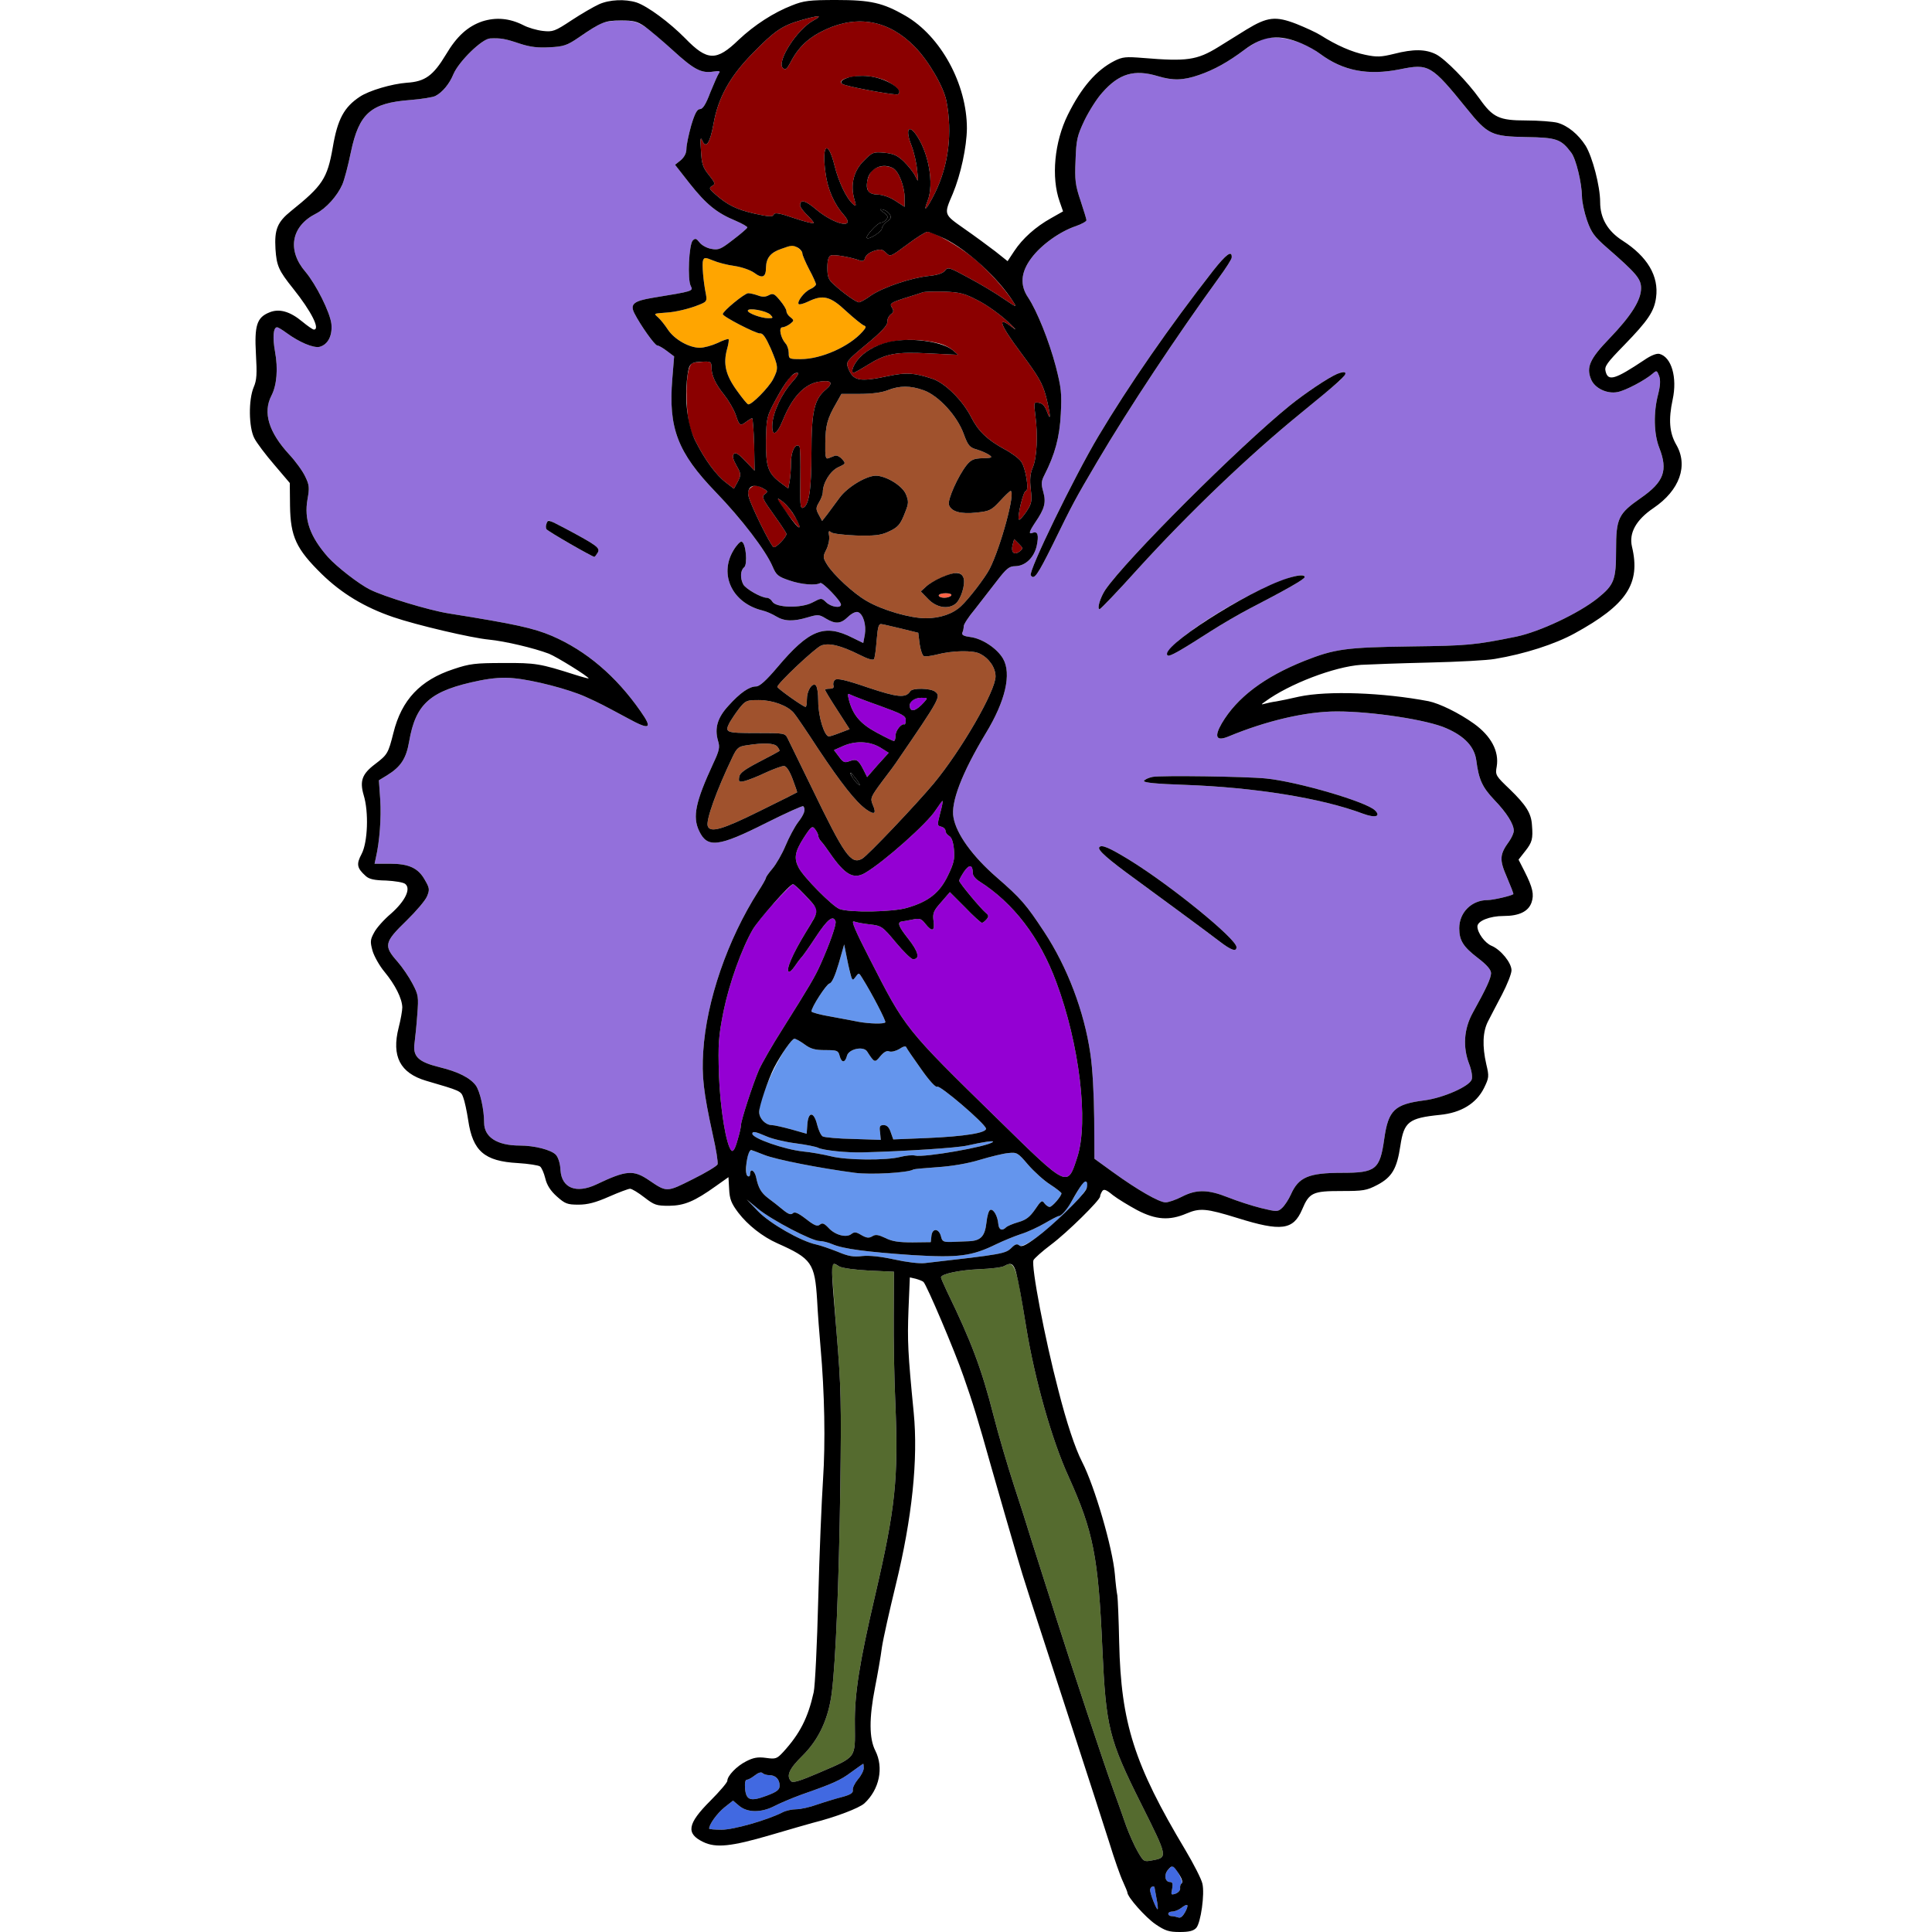 <?xml version="1.0" encoding="utf-8"?>
<!-- Generator: Adobe Illustrator 21.0.0, SVG Export Plug-In . SVG Version: 6.00 Build 0)  -->
<svg version="1.1"
	 id="svg86" inkscape:version="0.92.2 5c3e80d, 2017-08-06" sodipodi:docname="23 #9546.svg" xmlns:cc="http://creativecommons.org/ns#" xmlns:dc="http://purl.org/dc/elements/1.1/" xmlns:inkscape="http://www.inkscape.org/namespaces/inkscape" xmlns:rdf="http://www.w3.org/1999/02/22-rdf-syntax-ns#" xmlns:sodipodi="http://sodipodi.sourceforge.net/DTD/sodipodi-0.dtd" xmlns:svg="http://www.w3.org/2000/svg"
	 xmlns="http://www.w3.org/2000/svg" xmlns:xlink="http://www.w3.org/1999/xlink" x="0px" y="0px" viewBox="0 0 850 850"
	 style="enable-background:new 0 0 850 850;" xml:space="preserve">
<style type="text/css">
	.st0{fill:none;}
	.st1{fill:#8B0000;}
	.st2{fill:#9370DB;}
	.st3{fill:#FFA500;}
	.st4{fill:#A0522D;}
	.st5{fill:#FF6347;}
	.st6{fill:#9400D3;}
	.st7{fill:#6495ED;}
	.st8{fill:#556B2F;}
	.st9{fill:#4169E1;}
</style>
<sodipodi:namedview  bordercolor="#666666" borderopacity="1" gridtolerance="10" guidetolerance="10" id="namedview88" inkscape:current-layer="svg86" inkscape:cx="950.13206" inkscape:cy="616.632" inkscape:pageopacity="0" inkscape:pageshadow="2" inkscape:window-height="978" inkscape:window-maximized="1" inkscape:window-width="1920" inkscape:window-x="0" inkscape:window-y="1" inkscape:zoom="0.58897835" objecttolerance="10" pagecolor="#ffffff" showgrid="false">
	</sodipodi:namedview>
<g id="g84" transform="translate(0,0) scale(1,1)">
	<path id="path4" class="st0" d="M0,0h133.8C264,0,267.4,0.1,263.5,1.9c-2.2,1-7.6,4.1-12,7c-7.4,4.9-8.3,5.2-12.7,4.7
		c-2.6-0.3-6.5-1.4-8.7-2.6c-6-3-11.9-3.5-17.9-1.6c-6.4,2.2-11.2,6.5-16,14.6c-5.6,9.3-9.2,11.9-17.2,12.4
		c-6.6,0.5-16.5,3.4-20.6,6.1c-7,4.6-9.9,9.9-12,22.4c-2.4,13.7-4.5,16.8-18.3,27.9c-6.1,4.9-7.4,8.2-6.9,16.7
		c0.5,7.5,1.4,9.5,7.8,17.5c8,10,12,18,9.1,18c-0.5,0-2.8-1.6-5.1-3.5c-5.4-4.5-10.2-5.9-14.6-4c-5.4,2.2-6.5,5.8-5.8,18.2
		c0.5,8.8,0.4,11.5-1,14.7c-2.3,5.5-2.2,17.6,0.3,22.4c1,2,5,7.3,8.8,11.7l6.8,8l0.1,10c0.2,13.6,2.7,19,13.9,30
		c8.8,8.6,18.9,14.7,31.5,19c10.2,3.5,34.5,9.2,42.1,9.9c7.1,0.7,19.8,3.7,26.4,6.2c3.5,1.4,17.5,10.1,17.5,10.9
		c0,0.1-2.8-0.6-6.3-1.7c-15-4.8-17-5.2-31.2-5.1c-12.4,0-14.9,0.3-22,2.7c-14.6,4.8-22.8,13.5-26.4,28c-2.3,9.1-2.6,9.6-8.1,13.8
		c-5.7,4.3-6.8,7.4-5,13.6c2.3,7.4,1.8,20.8-0.9,25.9c-2.4,4.5-2.1,6.2,1.8,9.7c1.5,1.4,3.8,1.9,9,2c3.8,0.2,7.6,0.8,8.4,1.5
		c2.6,2.1,0,7.5-6.2,13c-3.1,2.6-6.5,6.4-7.5,8.4c-1.7,3.1-1.8,4-0.7,8c0.7,2.4,3.1,6.7,5.3,9.3c4.7,5.7,7.7,11.7,7.8,15.6
		c0,1.4-0.7,5.4-1.6,8.9c-2.2,8.4-1.2,14.3,2.9,18.4c3,3,5,3.9,18.8,7.9c6.6,1.9,7.2,2.9,8.9,14.5c2,13.5,7.1,18,21.8,18.8
		c4.8,0.3,9.2,1,9.8,1.5c0.7,0.5,1.7,2.8,2.3,5.2c0.7,3,2.3,5.5,5.1,8c3.6,3.2,4.6,3.6,9.5,3.6c4,0,7.5-0.9,13.4-3.5
		c4.3-1.9,8.6-3.5,9.3-3.5c0.8,0,3.6,1.7,6.3,3.8c4.4,3.4,5.3,3.7,10.9,3.7c6.7-0.1,11.1-1.9,20.6-8.7l5.5-3.9l0.3,5.3
		c0.2,4.4,1,6.3,4,10.3c4.2,5.5,10.7,10.6,17.2,13.5c15.1,6.7,16.5,8.7,17.5,25c0.3,5.8,1,15.1,1.5,20.6c1.8,20.2,2.2,42,1.1,58.4
		c-0.6,9.1-1.6,32.7-2.1,52.5c-0.5,19.9-1.4,38.3-2,41c-2.5,11.3-6.1,18.3-13.4,26.3c-2.8,3-3.3,3.2-7.6,2.6
		c-3.6-0.5-5.6-0.1-8.7,1.5c-4.2,2.1-8.3,6.4-8.3,8.6c0,0.7-3.4,4.7-7.5,8.8c-10.1,10.1-10.8,14.4-3.1,18.1c5.6,2.7,12.3,2,29.4-3
		c8.6-2.5,17.1-5,18.7-5.4c10-2.5,20.5-6.5,22.8-8.6c6.6-6.1,8.6-15.7,4.8-23.2c-2.7-5.3-2.8-14.2-0.1-27.9c1.1-5.6,2.5-13.5,3-17.5
		c0.6-4,3.4-16.4,6.1-27.5c7.2-29.4,9.9-55.4,7.9-75.8c-2.6-26.6-2.8-31.5-2.3-45.2l0.6-14.3l2.6,0.6c1.4,0.4,3,1,3.4,1.4
		c1.4,1.3,13.7,30.2,17.6,41.5c4,11.3,6.5,19.5,12.1,39.5c4.2,14.6,8.3,29,11.7,40.5c2.6,9,4.6,15.1,25.1,78
		c6.1,18.7,12.9,39.8,15.2,47c2.2,7.2,4.9,14.9,6,17.2c1.1,2.4,2,4.6,2,4.9c0,2,8,11,12.4,14l5.1,3.4H256.7H0V425V0z"/>
	<path id="path6" class="st0" d="M315.3,0.1C336,0,353,0.2,353,0.4c0,0.3-1.7,1-3.7,1.6c-6.3,2-17,8.8-23.7,15
		c-10.7,10-14.2,10-24.1-0.1c-6.7-6.8-16.4-14.1-21-15.7C278.3,0.4,287.4,0.1,315.3,0.1z"/>
	<path id="path8" class="st0" d="M616.3,0.1L850,0v425v425H687.3c-154.8,0-162.5-0.1-161-1.8c2-2.2,3.8-15,2.7-19.5
		c-0.4-1.9-3.8-8.6-7.5-14.8c-22.5-37.6-28.3-55.9-29.1-91.2c-0.2-10-0.6-19.3-0.8-20.7c-0.3-1.4-0.8-5.6-1.1-9.4
		c-1-11.6-8.9-38.7-14.4-49.4c-3.1-6-6.9-17.5-10.5-31.7c-5.9-22.5-12-54.4-10.9-57.1c0.3-0.7,3.7-3.8,7.7-6.8
		c7.1-5.3,21.6-19.6,21.6-21.2c0-0.5,0.4-1.5,0.9-2.3c0.7-1.1,1.7-0.8,4.7,1.7c2.2,1.7,7,4.6,10.7,6.6c8.2,4.3,14.2,4.7,21.7,1.5
		c5.9-2.5,8.6-2.3,22.5,2c19.2,6,24.5,5.3,28.4-3.8c3.1-7.4,4.7-8.1,17.2-8.1c9.7,0,11.1-0.2,15.9-2.8c6.4-3.3,8.6-7,10.1-17.1
		c1.6-10.6,3.7-12.2,17.4-13.6c9.3-0.9,16-5,19.4-11.8c2.2-4.5,2.3-5.1,1-10.5c-1.8-7.9-1.6-14.3,0.8-18.9c1.1-2.1,3.8-7.4,6.1-11.7
		c2.3-4.4,4.2-9.2,4.2-10.7c0-3.3-4.7-9.1-8.8-10.8c-2.9-1.2-6.2-5.7-6.2-8.5c0-2.4,5.4-4.6,11.5-4.6c6.9,0,10.9-2,12.3-5.9
		c1.2-3.5,0.6-6.5-3.1-13.8l-2.6-5.1l2.9-3.7c3.1-3.9,3.5-5.4,3-11.5c-0.3-5.2-2.6-8.8-9.7-15.7c-6.3-6-6.5-6.3-5.8-10.1
		c1.1-6.7-2.5-13.4-10-18.8c-6.7-4.8-15.2-8.9-20-9.9c-20-3.8-44.4-4.7-57-2c-3.8,0.9-8.3,1.8-10,2.1c-1.6,0.2-3.9,0.7-5,1
		c-1.8,0.5-1.8,0.4,0.2-1c10.5-7.7,30.4-15.3,42.1-16.1c3.7-0.2,17.1-0.7,29.9-1c12.8-0.3,25.8-1,29-1.6c13.2-2.2,26.4-6.5,35-11.2
		c23-12.6,29.2-21.9,25.3-38.2c-1.4-6,1.8-11.8,9.5-17c11.5-7.8,15.4-18.7,9.9-28c-2.9-5.1-3.4-10.9-1.5-19.7
		c2.1-9.7-0.5-18.7-5.8-20.1c-1.3-0.3-3.8,0.7-6.7,2.7c-12.9,8.6-15.9,9.5-17,5c-0.6-2.2,0.5-3.7,8.3-11.7
		c10.3-10.6,13.1-14.7,13.9-20.8c1.3-9.4-3.8-18-14.7-25c-6.6-4.2-9.9-9.9-9.9-17c0-7-3.4-19.9-6.4-24.8c-3.2-5-7.8-8.8-12.4-10.1
		c-2-0.5-8.2-1-13.8-1c-11.8,0-14.6-1.3-20.4-9.5c-5.4-7.6-15.1-17.5-19.2-19.6c-4.6-2.3-9.9-2.4-18.5-0.2
		c-5.7,1.4-7.5,1.5-12.7,0.4c-5.8-1.2-12.5-4.1-19.6-8.6c-1.9-1.2-6.7-3.4-10.7-5c-9.1-3.5-12.7-3.1-21.9,2.5
		c-3.8,2.4-9.4,5.8-12.4,7.7c-9.4,5.8-13.9,6.4-33.1,4.8c-7.5-0.6-9-0.5-12.6,1.3c-8,4.1-14.5,11.6-20.5,23.7
		c-5.9,11.9-7.4,27.5-3.6,38.2l1.5,4.3l-5.3,3c-6.8,3.8-12.5,8.9-16.2,14.5l-2.9,4.4l-5.4-4.3c-3-2.3-9.1-6.8-13.7-10
		c-9.1-6.4-9-6.1-5-15.4c8.8-20.8,8-42-2.3-58.9C409.5,14,400.5,6.5,387.8,2C382.6,0.2,386,0.1,616.3,0.1z"/>
	<path id="path10" class="st1" d="M357.9,9c-7.3,3.9-16.5,18.4-13.4,21c1.1,0.9,1.7,0.4,3.1-2.2c3.6-7.1,8.1-11.3,15.6-14.8
		c14.3-6.6,27.9-4,39.2,7.5c6.1,6.2,12.8,17.7,14,24c2.7,14.2,0.9,28.2-5,40.3c-3.5,7.1-5.6,9.4-3.3,3.6c3-7.6,0.4-21.7-5.3-29.5
		c-3.3-4.4-4.4-1.4-1.8,5.1c1.1,2.8,2.2,7.6,2.5,10.8c0.6,5.5,0.6,5.6-0.8,2.7c-0.8-1.7-3.1-4.5-5-6.4c-2.8-2.7-4.6-3.5-8.6-3.9
		c-4.8-0.4-5.3-0.3-9,3.5c-4.5,4.4-6,10.4-4.3,16.7c1,3.3,0.9,3.6-0.4,2.5c-2.9-2.4-6.4-9.7-8.2-16.9c-2.9-11.8-5.8-9.6-4,3.1
		c0.9,7.1,3.8,13.7,8,18.4c5.7,6.5-3.9,4.6-12.3-2.5c-4.6-3.9-6.9-4.4-6.9-1.6c0,0.7,1.4,2.5,3,4.1c1.7,1.6,3,3.2,3,3.6
		c0,0.4-3.8-0.5-8.5-2.1c-6.7-2.3-8.7-2.6-9.1-1.6c-0.4,1.1-2,1-8.4-0.4c-7.9-1.8-12-3.8-17.4-8.6c-2.6-2.3-2.8-2.7-1.3-3.6
		c1.5-0.8,1.4-1.3-1.4-4.8c-2.7-3.3-3.2-4.9-3.5-10.7c-0.4-5.4-0.2-6.3,0.6-4.4c1.6,3.7,3.4,1,4.9-7.3c2-11.5,7.1-20.8,17-30.9
		c9.9-10.2,13.2-12.4,21.5-14.8C360.4,6.6,362.3,6.6,357.9,9z M381.7,33.5c-7.9-0.6-15.3,2.3-9.9,3.9c5,1.5,22.4,4.6,23.2,4.1
		c1.6-1,0-3.1-4.1-5.4C388.7,34.8,384.6,33.7,381.7,33.5z"/>
	<path id="path12" class="st2" d="M273.1,9c7.9,0,9.8,1.1,22.9,13.1c9.4,8.6,12.6,10.2,17.8,9.4c2.7-0.4,3.3-0.2,2.5,0.7
		c-0.5,0.7-2.2,4.6-3.8,8.5c-1.9,5.1-3.3,7.3-4.5,7.3c-1.3,0-2.3,1.9-3.9,7.2c-1.1,4-2.1,8.6-2.1,10.3c0,1.9-0.9,3.6-2.5,5l-2.5,2
		l6.5,8.3c7.3,9.2,11.9,12.9,20.1,16.3c3,1.3,5.3,2.6,5.2,3c-0.2,0.5-3,2.9-6.3,5.4c-5.3,4.1-6.3,4.6-9.5,4
		c-1.9-0.3-4.3-1.6-5.2-2.8c-1.4-1.8-1.9-2-3-0.9c-1.7,1.7-2.4,17.2-0.9,20c1.2,2.3,1.1,2.3-16.6,5.2c-8.5,1.4-10.2,2.8-8.2,6.8
		c2.7,5.3,9,14.2,10.1,14.2c0.6,0,2.5,1.1,4.2,2.4l3.2,2.4l-0.8,9.8c-1.8,21.7,2.3,32.5,19.1,49.9c11.4,11.8,22,25.7,25,32.7
		c1.6,3.8,2.4,4.5,7.5,6.2c5.2,1.8,11.6,2.3,13.5,1.1c1-0.5,9.1,7.9,9.1,9.5c0,1.7-4.3,1.1-6.5-1c-2.1-2-2.1-2-6.1,0.1
		c-5,2.6-16,2.3-17.6-0.4c-0.5-0.9-1.6-1.7-2.4-1.7c-2.5,0-9.3-3.9-10.4-5.9c-1.4-2.7-1.3-6.2,0.4-7.5c1.6-1.3,0.8-10.7-1.1-11.3
		c-0.6-0.2-2.3,1.6-3.7,4c-6.3,10.7-0.3,23.1,12.9,26.3c1.7,0.4,4.4,1.6,6,2.6c3.6,2.2,7.6,2.3,13.9,0.4c4.4-1.3,5-1.3,7.9,0.5
		c4.3,2.6,6.6,2.4,9.8-0.7c1.7-1.6,3.4-2.4,4.4-2.1c2.3,0.9,3.7,5.6,3,9.9l-0.7,3.7l-4.7-2.3c-12.4-6.3-19.1-3.6-33.1,13
		c-4.9,5.8-7.8,8.4-9.3,8.4c-3,0-7.1,2.8-12.2,8.5c-4.8,5.2-6.2,9.8-4.6,15.4c0.9,2.8,0.6,4.3-2.1,10c-7.8,16.9-9.2,23.4-6.2,29.7
		c3.6,7.6,8.4,7.1,29.6-3.6c8.6-4.3,15.9-7.6,16.2-7.3c1.2,1.3,0.5,3.5-2.3,7.1c-1.5,2-4,6.7-5.5,10.3c-1.5,3.6-4.1,8.1-5.7,10
		c-1.6,1.9-2.9,3.7-2.9,4.1c0,0.4-1.5,3.1-3.4,6c-13.5,21.2-22.8,48.1-24.2,70.4c-0.7,10.8,0.1,17.9,4.2,36.6
		c1.5,6.5,2.4,12.3,2.1,13.1c-0.3,0.7-5.2,3.7-10.9,6.5c-11.5,5.8-11.4,5.8-19.2,0.5c-6.9-4.7-10-4.5-23.2,1.8
		c-8.9,4.2-15.3,1.6-15.8-6.3c-0.1-2.8-1-5.6-2-6.7c-2-2.2-9.4-4.1-15.9-4.1c-10,0-15.7-3.7-15.7-10.1c0-5.8-1.8-13.8-3.7-16.4
		c-2.6-3.4-7.8-6-16-8c-9.3-2.3-11.8-4.7-10.9-10.7c0.3-2.4,0.9-8,1.2-12.5c0.6-7.7,0.5-8.6-2.1-13.5c-1.5-2.9-4.5-7.3-6.6-9.7
		c-6.2-7-5.9-8.5,4-18.1c4.2-4.1,8.3-8.9,9-10.7c1.2-2.9,1.1-3.6-1-7.2c-2.9-5.2-7-7.1-15.4-7.1h-6.7l0.6-2.8
		c1.6-6.9,2.4-17.4,1.9-25.3l-0.6-8.6l3.6-2.2c6-3.7,8.4-7.3,9.7-14.8c2.9-16.9,9.4-22.5,31.1-26.9c5.6-1.1,10.4-1.5,15-1
		c8.6,0.8,24.1,4.8,31.6,8.2c6.4,2.9,7.3,3.4,18.3,9.3c10,5.5,11.3,4.8,5.8-3c-10.8-15.5-23.9-26.6-38.9-33.1
		c-8.3-3.5-16-5.2-45.4-9.9c-8.9-1.4-28.5-7.4-34.7-10.5c-5-2.5-14.6-10-18.5-14.3c-7.9-9-10.6-16.5-9-25.5c0.9-5,0.8-6.2-1-9.9
		c-1.1-2.4-4.3-6.8-7.1-9.8c-9-9.8-11.6-18.4-7.8-25.8c2.4-4.6,3-11.9,1.6-19.4c-1.1-6.2-0.8-10.7,0.9-10.7c0.5,0,2.3,1.1,4.2,2.5
		c5.6,4.1,11.8,6.7,14.5,6.1c3.7-1,5.7-4.9,5.2-10.1c-0.6-5.1-6.7-17.3-11.4-22.9c-8.2-9.5-6.3-20.1,4.6-25.6
		c4.5-2.3,9.4-7.8,11.6-12.8c0.9-2,2.6-8.5,3.8-14.4c3.6-17,8.8-21.5,26.1-22.8c5-0.4,10-1.2,11.1-1.8c3.1-1.6,6.2-5.4,7.9-9.6
		c2.4-5.6,12.6-15.6,16.2-15.7c4.6-0.2,6.5,0.1,13,2.3c4.6,1.5,8,1.9,13.1,1.6c6.1-0.3,7.7-0.8,12.8-4.3c3.2-2.2,7.2-4.8,8.9-5.7
		C265.5,9.7,268.8,9.1,273.1,9z M241.5,229c-0.9,0-1.7,2.8-1.1,3.8c0.5,0.9,20.2,12.2,21.1,12.2c0.2,0,0.9-0.9,1.5-1.9
		c1.1-2.1-0.3-3.1-14.5-10.7C244.9,230.5,241.7,229,241.5,229z"/>
	<path id="path14" class="st2" d="M580.8,23.7c10.1,7.5,21,9.6,35.1,6.8c12.7-2.6,13.8-2,29.5,17.4c9.1,11.3,10.9,12.1,25.9,12.4
		c13.6,0.2,15.5,0.9,20,6.9c2.1,2.8,4.6,13.2,4.7,19.3c0,2.2,1,6.9,2.2,10.4c1.9,5.4,3.2,7.2,8.7,12c13.1,11.4,15.1,13.8,15.1,17.9
		c0,5.3-4.4,12.2-13.9,22.1c-8.7,9-10.3,12.7-8.1,18c1.6,3.9,7,6.5,11.6,5.6c3.5-0.6,12.3-5.3,15.6-8.2c1.6-1.4,1.8-1.3,2.7,1
		c0.7,1.9,0.6,4.2-0.4,8.2c-2.1,8-1.9,17.4,0.5,23.5c3.9,10,2.1,15-8.1,22.1C712,226,711,228,711,241.9c0,13.3-0.8,15.4-8.1,21.3
		c-8.4,6.7-25.4,14.7-35.8,16.9c-18.2,3.7-21.5,4-46.1,4.3c-29,0.4-33.8,1.1-47.2,6.4c-17.7,7.1-29.6,16.1-36.3,27.5
		c-3.4,5.9-2.4,7.9,2.8,5.8c16.8-7,34.3-11.1,47.9-11.1c15.5,0,39.9,3.7,48.1,7.4c8.1,3.5,12.4,8.2,13.2,14.1
		c1.1,8.5,2.6,11.8,8,17.5c5.4,5.6,8.5,10.6,8.5,13.5c0,1-0.9,3-2,4.6c-4.3,5.9-4.4,8.1-1,15.9c1.7,4,3,7.3,2.8,7.4
		c-1.1,0.8-9,2.6-11.3,2.6c-7,0-12.5,5.4-12.5,12.4c0,5.3,1.7,8.1,8.1,13c4.2,3.2,5.9,5.3,5.9,6.8c-0.1,2.3-2,6.5-8,17.3
		c-4,7.2-4.5,15.2-1.6,22.7c1,2.6,1.5,5.5,1.1,6.7c-0.9,3-12.4,8.1-20.7,9.2c-13.3,1.7-16,4.3-17.8,17c-1.9,13.5-3.7,14.9-18.6,14.9
		c-14.7,0-19.1,1.9-22.5,9.6c-1,2.2-2.7,4.8-3.8,5.8c-1.9,1.8-2.3,1.8-9.3,0.1c-4-1-10.5-3.1-14.5-4.7c-8.8-3.5-13.9-3.6-20.3-0.3
		c-2.7,1.4-6,2.5-7.2,2.5c-2.8,0-12.4-5.5-23.3-13.4l-8-5.8l-0.1-17.7c-0.1-10.5-0.7-22-1.7-28.6c-2.7-18.5-10.1-38-20.3-53.5
		c-7.9-12-10.2-14.7-20.9-24c-10.6-9.2-17.7-19-19-26.3c-1.3-6.6,3.7-19.6,14.1-36.9c8.8-14.4,11.5-26.4,7.7-33
		c-2.6-4.5-9.1-8.8-14.2-9.5c-3.1-0.4-4.1-0.9-3.7-2c0.4-0.8,0.6-2.1,0.6-2.8c0-0.8,2.1-4.1,4.8-7.3c2.6-3.3,7-9,9.7-12.5
		c4.3-5.6,5.5-6.6,8.2-6.6c4.4-0.1,8.2-3.7,9.4-8.9c1-4.7,0.5-6.6-1.7-5.8c-2,0.8-1.7-0.4,1.1-4.6c4.1-6,4.8-8.7,3.5-13.4
		c-1-3.5-0.9-4.7,0.5-7.4c4.6-9,6.7-16.6,7.2-26.8c0.5-9.2,0.2-11.6-2.2-21c-3-11.4-8.3-24.4-12.1-30.2c-3.8-5.5-3.3-11.3,1.4-17.5
		c4.3-5.8,12.6-11.7,19.5-14c2.6-0.9,4.7-2.1,4.7-2.6c0-0.5-1.2-4.3-2.6-8.6c-2.3-6.8-2.6-9-2.2-17.8c0.3-9,0.7-10.7,3.9-17.5
		c2-4.1,5.5-9.7,7.9-12.3c7.4-8.4,14.1-10.3,24.4-7.2c6.6,2,11.2,1.9,18.1-0.5c6.7-2.3,12.8-5.7,20-11.1c2.8-2,6.6-4.2,8.5-4.8
		C562.6,15.2,573.2,18,580.8,23.7z M533.8,119c-19.3,24.7-37.3,50.7-50.6,73c-10.6,17.8-30.8,59.3-29.7,61.1
		c1.4,2.2,2.9,0.1,9.6-13.4c9.1-18.6,9.7-19.7,19.7-36.7c13.8-23.4,34.6-54.8,53.6-81c3-4.1,5.5-8,5.5-8.7
		C542.1,109.9,539.5,111.8,533.8,119z M588.3,164.5c-4,1.7-14.1,8.5-20.8,13.9c-22.6,18.3-72.1,67.8-81.2,81.1
		c-2.2,3.3-3.8,8.5-2.5,8.5c0.4,0,8.1-8,16.9-17.8c22.4-24.6,48.4-49.5,71.2-68.1c6.4-5.3,13.7-11.3,16-13.3
		C592.9,164.6,593.1,162.5,588.3,164.5z M535.5,269.9c-13.7,8.4-23.9,17.1-21.7,18.5c0.9,0.5,5.2-1.9,19.2-10.9
		c4.7-3,12.1-7.3,16.5-9.6c16.6-8.6,24.5-13.1,24.5-14C574,250.3,553.7,258.7,535.5,269.9z M507.1,341.8c-1.9,0.4-3.6,1.2-3.8,1.8
		c-0.2,0.7,5.4,1.3,17.9,1.7c30.7,1.1,60.1,5.8,78.5,12.7c5.4,2,8,1.2,5.2-1.5c-3.9-3.8-34-12.6-47.9-14
		C548,341.6,510.8,341.1,507.1,341.8z M483.6,372.8c-0.7,1.2,3.8,5.2,16.2,14.2c12.8,9.4,30.4,22.3,36.8,27.2
		c5.1,3.9,7.4,4.7,7.4,2.5c0-3.6-28.6-26.9-46.7-38.1C487.9,372.8,484.5,371.4,483.6,372.8z"/>
	<path id="path16" class="st1" d="M392.9,74c2.5,1.3,5.1,8.1,5.1,13v4l-4-2.6c-2.4-1.6-5.5-2.7-7.8-2.8c-2.5-0.1-3.9-0.7-4.4-1.9
		c-1.1-2.7,0.2-7.6,2.6-9.2C386.8,72.8,390.3,72.6,392.9,74z"/>
	<path id="path18" d="M388.4,92.2c1,0.2,2.4,1.1,3,2c0.9,1.4,0.6,2.1-1.2,3.3c-1.2,0.9-2.2,2.3-2.2,3c0,1.4-5.8,5.1-6.6,4.2
		c-0.8-0.7,4.7-6.7,6.1-6.7c0.7,0,1.8-0.6,2.4-1.4c1-1.1,0.7-1.8-1.1-3.1C386.8,92.1,386.8,91.9,388.4,92.2z"/>
	<path id="path20" class="st1" d="M408,102c2.9,0,13.8,6.2,20.1,11.4c6.4,5.2,13.8,13.4,17.5,19.1c1.9,2.9,1.8,2.9-4.1-1.1
		c-3.3-2.3-10.1-6.4-15.2-9.1c-8.6-4.7-9.3-4.9-10.5-3.3c-0.9,1.2-3.2,2-7.1,2.4c-7.8,0.8-20.2,5-25.5,8.6c-2.3,1.7-4.7,3-5.3,3
		c-1.2,0-7-4.1-11.1-7.9c-2.3-2-2.8-3.3-2.8-7.3c0-3.3,0.5-5,1.5-5.4c1.4-0.6,9.1,0.8,12.8,2.2c1.3,0.5,2,0.1,2.3-1.2
		c0.3-1.1,2-2.4,3.9-3c2.9-0.9,3.7-0.8,5.3,0.8c1.9,1.9,2,1.8,9.3-3.6C403.2,104.5,407.2,102,408,102z"/>
	<path id="path22" class="st3" d="M348.3,108c1.7,0,4.7,2.1,4.7,3.4c0,0.8,1.4,4,3,7.1c1.7,3.1,3,6.1,3,6.6s-1.1,1.5-2.5,2.1
		c-2.7,1.2-6,5.6-5.1,6.6c0.4,0.3,2.2-0.2,4.1-1.1c6.6-3.2,9.8-2.4,16.8,4.2c3.5,3.2,7,6,7.8,6.3c1.1,0.4,1,0.9-0.6,2.7
		c-5.8,6.6-18.2,12.1-27.2,12.1c-5.1,0-5.3-0.1-5.3-2.7c0-1.4-0.6-3.4-1.4-4.2c-2.2-2.5-3.1-7.1-1.4-7.1c0.8,0,2.3-0.7,3.4-1.5
		c1.8-1.4,1.8-1.6,0.2-2.9c-1-0.7-1.8-1.9-1.8-2.7s-1.3-2.9-2.9-4.8c-2.4-2.9-3-3.2-4.9-2.2c-1.4,0.8-2.9,0.8-4.7,0.1
		c-1.4-0.5-3.4-1-4.3-1c-1.6,0-11.2,7.9-11.2,9.2c0,1.1,14.6,8.6,16.4,8.5c1.2-0.2,2.5,1.7,4.7,6.6c3.4,8.1,3.5,8.7,1,13.6
		c-1.9,3.6-9.3,11.2-10.9,11c-0.4,0-2.7-2.8-5.1-6.2c-4.9-6.8-6-11.7-4.2-18.2c0.6-2.1,0.9-4.1,0.6-4.3c-0.2-0.2-2.4,0.5-4.8,1.7
		c-2.4,1.1-5.9,2.1-7.8,2.1c-4.7,0-11.1-3.6-14-7.9c-1.3-2-3.2-4.4-4.3-5.4c-2.1-1.9-2.3-1.7,3.9-2.2c3.6-0.2,9.9-1.7,13.8-3.3
		c3.6-1.4,3.8-1.7,3.3-4.6c-1.2-5.9-1.8-13.5-1.3-15c0.5-1.4,1-1.4,4.4,0c2.1,0.9,6.3,2,9.4,2.4c3.3,0.5,7,1.8,8.7,3
		c3.6,2.7,5.2,2,5.2-2.3c0.1-4.2,2-6.6,6.7-8.2C345.8,108.7,347.9,108.1,348.3,108z"/>
	<path id="path24" class="st1" d="M415.5,128.3c7,0.3,8.9,0.8,15,4c3.9,2,9.7,6.2,13,9.3s4.2,4.2,2,2.5c-7.1-5.5-5.8-1.6,3.6,11
		c7.8,10.5,9.5,13.4,11.1,19.3c2,7.9,2.3,11.9,0.4,6.6c-0.9-2.4-2-3.6-3.6-3.8c-2.2-0.4-2.2-0.2-1.5,5.5c1.2,8.8,0.7,18.6-1.1,22.9
		c-1.2,2.8-1.4,5.4-0.9,9.7c0.6,5.3,0.4,6.3-2,9.9c-1.5,2.2-2.9,3.7-3.2,3.4c-0.9-0.9,1.9-12.6,3-12.6c1.6,0,0-10.2-2.1-13
		c-1-1.4-4.4-3.9-7.5-5.5c-7.3-4-11.3-7.8-14.4-13.9c-3.8-7.5-11.6-15.2-17.2-17c-7.9-2.6-11.4-2.8-19.1-1.2
		c-13.1,2.8-15.7,2.2-17.9-3.6c-1-2.6-0.6-3.1,8.2-10.4c6.5-5.4,9.2-8.3,9.1-9.8c-0.1-1.1,0.6-2.6,1.5-3.3c1.3-0.9,1.4-1.6,0.5-3
		c-1.1-1.7-0.6-2.1,5.5-4.1c3.6-1.1,7.3-2.3,8.1-2.6C406.8,128.3,411.1,128.2,415.5,128.3z M377.6,158c-2.4,2.9-3.4,6-2,6
		c0.3,0,3.2-1.6,6.4-3.6c7.9-4.9,12.3-5.7,27-4.9l12.5,0.6l-2.3-2c-1.3-1.2-4-2.5-6-3C398.6,147.5,384.1,150.3,377.6,158z"/>
	<path id="path26" class="st3" d="M338.9,138.4c1.4,1.5,1.3,1.6-0.9,1.6c-3.1,0-9-2.2-9-3.3C329,135.2,337.1,136.7,338.9,138.4z"/>
	<path id="path28" class="st1" d="M309.8,159.1c2.8-0.1,3.2,0.2,3.2,2.3c0,3.8,1.8,7.6,5.6,12.3c1.9,2.4,4.2,6.3,5.1,8.8
		c1.6,4.9,1.9,5.1,4.7,3c1.1-0.8,2.2-1.5,2.5-1.5c0.3,0,0.7,5.2,0.9,11.6l0.2,11.5l-4-4.2c-2.9-3.1-4.3-4-5.1-3.2
		c-0.8,0.8-0.5,2.2,1.1,5.1c2.1,3.7,2.1,4.1,0.6,7.1l-1.7,3.1l-3.4-2.6c-4.4-3.3-9.3-10-13.4-18.1c-2.5-5-3.3-7.9-3.8-14.6
		c-0.8-11.1,0.3-19.4,2.5-20C305.7,159.4,308,159.2,309.8,159.1z"/>
	<path id="path30" class="st1" d="M350.8,164c0.9,0,0,1.6-2.3,4.1c-4.5,5-8.3,13-8.7,18.4c-0.4,5.9,1.9,5.1,4.6-1.6
		c4.1-10.1,9.3-15.7,15.5-16.9c5.8-1,7.1,0.3,3.4,3.4c-5.1,4.3-6.3,9.7-6.3,27.9c0,16.2-1.1,23.1-3.7,24.1
		c-1.2,0.5-1.4-1.6-1.2-12.9c0.1-7.4,0-13.8-0.4-14.1c-1.7-1.7-3.7,2.1-3.7,7.1c0,2.9-0.3,6.6-0.6,8.3l-0.6,3.1l-3.5-2.6
		c-5.5-4.2-6.4-7-6.3-18.6c0.2-9.9,0.3-10.4,4.2-17.7c2.2-4.1,5-8.5,6.1-9.8C348.4,165,350,164,350.8,164z"/>
	<path id="path32" class="st4" d="M406.4,171.7c6.6,2.4,14.7,11.2,17.6,19.2c1.9,5.2,2.6,6,5.9,6.9c2,0.6,4.4,1.7,5.4,2.4
		c1.5,1.1,1.1,1.3-3,1.4c-3.9,0.1-5.1,0.7-7,3c-3.8,4.8-8.5,15.3-7.8,17.5c1,3,5.2,4.2,12.2,3.4c5.7-0.6,6.5-1,10.3-5.1
		c2.2-2.4,4.3-4.4,4.6-4.4c2.4,0-4.3,24.7-9.2,34.3c-2,3.9-9.3,13.4-12.6,16.4c-3.6,3.4-9.2,5.3-15.5,5.3c-6.9,0-19.2-3.6-26-7.6
		c-5.8-3.3-14.6-11.5-17.4-16c-1.9-3.1-1.9-3.5-0.4-6.5c0.9-1.7,1.5-4.4,1.3-6c-0.4-2.3-0.2-2.6,0.9-1.7c0.7,0.6,5.7,1.2,11.1,1.4
		c7.7,0.2,10.6-0.1,13.7-1.5c4.7-2.1,5.6-3.2,7.8-8.9c1.5-3.8,1.5-4.6,0.3-7.7c-1.5-3.6-7.9-7.7-12.7-8.2c-4.1-0.4-13,4.8-16.6,9.8
		c-1.8,2.4-4.2,5.7-5.4,7.3l-2.2,2.8l-1.5-2.8c-1.3-2.4-1.3-3,0.2-5.5c0.9-1.5,1.6-3.4,1.6-4.3c0-4.1,3.2-9.3,6.7-11
		c3.5-1.6,3.5-1.7,1.7-3.7c-1-1.1-2.4-1.7-3.1-1.4c-0.7,0.3-2,0.8-2.8,1.1c-1.3,0.5-1.5-0.6-1.4-6.7c0.1-7.8,0.9-10.8,4.8-17.5
		l2.3-4.1h8.2c5.1,0,9.6-0.6,12.1-1.6C395.8,169.6,400.5,169.6,406.4,171.7z M420.8,252.1c-3.1,0.1-10.8,3.6-13.5,6.1l-2.2,2
		l3.3,3.4c3.6,3.7,8.6,4.6,11.9,2.1c2.4-1.8,4.6-8.7,3.6-11.5C423.4,252.8,422.3,252,420.8,252.1z"/>
	<path id="path34" class="st5" d="M416.1,261c1.7,0,2.8,0.4,2.4,1c-0.3,0.5-1.7,1-3.1,1c-1.3,0-2.4-0.5-2.4-1
		C413,261.4,414.4,261,416.1,261z"/>
	<path id="path36" class="st1" d="M335.2,214.6c2.7,1.4,2.8,1.7,1.3,2.8c-1.5,1.1-1.1,2,3.9,9c3.1,4.3,5.6,8.1,5.6,8.5
		c0,1.5-4.8,6.4-5.7,5.8c-1.4-0.9-9.9-18.2-10.9-22.1c-0.5-2.2-0.3-3.2,1.1-4.2C332,213.3,332.8,213.3,335.2,214.6z"/>
	<path id="path38" class="st1" d="M344.6,220.9c2.9,2.3,7.7,9.8,7.2,11.3c-0.3,0.8-8.7-10.1-9.7-12.6
		C341.9,219.1,343,219.6,344.6,220.9z"/>
	<path id="path40" class="st1" d="M446.2,237.2l2,2c2,2,2,2.1,0.3,3.5c-2.4,1.7-3.8,0.3-3-3L446.2,237.2z"/>
	<path id="path42" class="st4" d="M387.9,274.6c0.9,0.1,4.9,1.1,8.8,2l7.3,1.8l0.6,4.9c0.4,2.7,1.2,5.1,1.9,5.4
		c0.7,0.2,3.2-0.1,5.6-0.7c6.7-1.8,16-2,19-0.4c4.1,2,6.9,6.2,6.9,10c0,6.4-15,32.4-27.2,47.1c-7.6,9.1-29.1,31.8-31.5,33.1
		c-4.9,2.7-7.7-1.3-22.2-31.3c-5.1-10.5-9.8-20.1-10.5-21.5c-1.2-2.5-1.3-2.5-13.9-2.5c-13.5,0-14-0.2-11.6-4.8
		c0.7-1.2,2.5-3.9,4.1-6c2.8-3.5,3.3-3.7,8.6-3.7c6.1,0,12.6,2.4,15.4,5.6c0.9,1,5.8,8.2,10.8,15.9c10.2,15.3,16.5,23.3,21.1,26.6
		c3.7,2.6,4.6,1.9,2.9-2c-1.2-2.9-1-3.4,4.1-10.3c3-3.9,6.1-8.1,6.9-9.4c18.5-27,19.1-28.1,16.4-30.1c-2.1-1.6-10-1.7-10.9-0.2
		c-2,3.1-5.4,2.8-18.6-1.6c-9.6-3.3-13.6-4.2-14.5-3.4c-0.7,0.6-1,1.7-0.7,2.5c0.3,0.9-0.2,1.4-1.6,1.4c-1.2,0-2.1,0.2-2.1,0.5
		s2.4,4.3,5.4,8.9l5.4,8.4l-4.2,1.6c-2.3,0.9-4.5,1.6-4.9,1.6c-2,0-4.7-8.8-4.7-15.2c0-3.9-0.5-7-1.2-7.4c-1.6-1-3.8,2.5-3.8,6.3
		c0,1.8-0.2,3.3-0.6,3.3c-1,0-12.4-8.1-12.4-8.8c0-1.5,16.6-17.1,19.3-18.2c3.5-1.3,8.7,0,16.9,4.1c3.5,1.8,5.9,2.5,6.3,1.9
		c0.4-0.6,0.9-4.4,1.2-8.4C386.2,275.6,386.6,274.3,387.9,274.6z"/>
	<path id="path44" class="st6" d="M374.1,305.6c0.8,0.4,6.6,2.7,12.9,4.9c9.9,3.6,11.5,4.4,11.5,6.3c0,1.2-0.3,2.1-0.6,1.9
		c-1.3-0.5-3.9,2.7-3.9,4.9c0,1.3-0.3,2.4-0.7,2.4c-0.5,0-3.9-1.7-7.8-3.8c-7.2-3.9-10.4-7.8-12.1-14.6
		C372.8,305.3,373,304.9,374.1,305.6z"/>
	<path id="path46" class="st6" d="M405.3,307c3,0,3,0,1.1,2.1c-3,3.3-5.3,4.3-6,2.4c-0.4-0.8-0.1-2.2,0.6-3
		C401.7,307.7,403.6,307,405.3,307z"/>
	<path id="path48" class="st6" d="M387.5,329l3.5,2.2l-4.8,5.3l-4.7,5.4l-1.7-3.4c-2.2-4.3-3-4.7-6.1-3.6c-2.1,0.8-2.8,0.5-4.6-2
		l-2.2-2.9l4.3-1.9C376.6,325.8,382.8,326.1,387.5,329z"/>
	<path id="path50" class="st4" d="M342,328.5c0.7,0.9,1.1,1.7,0.9,1.9c-0.2,0.2-4.2,2.4-8.9,4.8c-6.5,3.4-8.6,4.9-8.8,6.7
		c-0.3,2.1-0.1,2.3,2.5,1.7c1.5-0.4,5.7-2,9.2-3.7c3.5-1.6,7.1-2.9,8-2.9c1,0,2.4,2,3.8,5.7c1.2,3.2,2.1,5.8,2,5.9
		c-0.1,0.1-7.6,3.9-16.6,8.3c-16.1,8-21.6,9.6-22.7,6.6c-1-2.4,3.9-15.9,10.9-30.5c1.9-4,2.7-4.6,6.2-5.1
		C336.1,326.7,340.7,326.9,342,328.5z"/>
	<path id="path52" d="M377,343.2c1.5,2.1,1.7,2.8,0.6,1.9c-0.9-0.8-2.2-2.3-2.7-3.3C373.4,339,374.4,339.7,377,343.2z"/>
	<path id="path54" class="st6" d="M414.7,352.4c0.2,0.1-0.3,2.6-1.1,5.5c-1.3,5-1.3,5.4,0.5,5.8c1.1,0.3,1.9,1.1,1.9,1.9
		c0,0.7,0.7,1.7,1.6,2.2c1.1,0.6,1.8,2.7,2.1,5.9c0.4,4.1,0,6.1-2.7,11.6c-3.6,7.5-8.5,11.4-17.9,14.1c-6.3,1.9-25.4,2.2-29.8,0.5
		c-3.1-1.2-15.7-13.9-17.9-18.1c-2.2-4.2-1.7-7.1,2.2-13.2c3.3-5.1,3.8-5.4,5-3.8c0.7,0.9,1.4,2.2,1.4,2.9c0,0.6,0.6,1.8,1.3,2.5
		c0.7,0.7,2.3,2.9,3.6,4.8c6.8,9.9,10.6,12.1,15.8,9c8.2-4.8,27.4-21.9,30.9-27.5C413.2,354.1,414.6,352.2,414.7,352.4z"/>
	<path id="path56" class="st6" d="M428,384.2c0,1,1.2,2.5,2.8,3.5c15,9.5,26.6,24.6,33.9,44.3c10.2,27.3,14.3,61.4,9.3,77
		c-4.4,13.7-4,13.8-34.9-16.5c-41.2-40.3-40.6-39.6-56.6-70.9c-6.2-12.1-8.2-16.7-6.8-16.2c1,0.4,4.2,1,7,1.3
		c5.1,0.6,5.5,0.8,11.4,7.9c3.4,4.1,6.8,7.4,7.6,7.4c3.2,0,2.4-3.3-2.2-9.1c-4.2-5.3-4.9-7.2-2.7-7.5c0.4,0,2.4-0.4,4.5-0.8
		c3.3-0.7,4-0.5,5.8,1.8c3,3.8,4.3,3.3,3.6-1.3c-0.4-3.4,0-4.4,3.4-8.2l3.8-4.4l6.7,6.7c3.6,3.8,7,6.8,7.4,6.8s1.3-0.7,2-1.5
		c1.1-1.3,1-1.8-0.2-2.8c-2.4-2-11.8-13.3-11.8-14.2c0-0.5,1-2.3,2.2-4.1C426.5,380.1,428,380.4,428,384.2z"/>
	<path id="path58" class="st6" d="M348.9,389c0.7,0,7.7,7.1,10,10.2c1.1,1.5,0.5,3-4.4,11c-5.8,9.5-8.8,16.5-7.5,17.3
		c0.4,0.3,1.6-0.8,2.6-2.3c1-1.5,2.3-3.2,2.9-3.9c0.7-0.6,3.6-4.8,6.5-9.2c5.1-7.7,7.5-9.6,8.6-6.8c0.5,1.3-2.5,9.8-6.6,19
		c-2.4,5.4-5,9.8-16.7,28.4c-4.6,7.2-9.2,15.3-10.4,18C331.2,477,326,493,326,495c0,0.9-0.7,4-1.6,6.9c-1,3.6-1.9,5-2.6,4.3
		c-2.3-2.3-4.9-18-5.5-33.2c-0.4-13.9-0.2-16.8,2-28c2.6-12.6,8-27.6,12.9-36.1c1.5-2.5,5.9-8,9.9-12.2
		C345,392.4,348.5,389,348.9,389z"/>
	<path id="path60" class="st7" d="M371.4,415.5l1.3,6.5c1.9,9.4,2.2,9.9,3.8,7.7c1.3-1.8,1.4-1.8,2.8,0.5c4.4,7,10.7,19.2,10.2,19.6
		c-0.7,0.8-6.9,0.6-11.5-0.2c-1.9-0.4-7.4-1.4-12.2-2.3c-4.9-0.8-8.8-1.9-8.8-2.3c0-1.9,6.5-11.9,7.9-12.3c1.1-0.2,2.5-3.4,4.1-8.8
		L371.4,415.5z"/>
	<path id="path62" class="st7" d="M349.5,457c0.6,0,2.6,1.1,4.5,2.5c2.7,2,4.6,2.5,9.1,2.5c5.2,0,5.7,0.2,6.3,2.5
		c0.8,3.2,2.4,3.2,3.2,0.1c0.7-3.1,7.3-4.5,8.9-2c3.2,5,3.4,5.1,5.8,2.1c1.6-1.9,2.9-2.6,4-2.1c1,0.3,2.9-0.2,4.4-1.1
		c1.6-1.1,2.8-1.4,3-0.8c0.2,0.6,3.2,4.9,6.6,9.7c3.7,5.3,6.5,8.2,7,7.7c1-1,21,16.1,21.5,18.4c0.4,1.9-9.4,3.5-26,4.2l-14.8,0.6
		l-1.1-3.1c-0.7-2.2-1.7-3.2-3.1-3.2c-1.7,0-2,0.5-1.6,3.2l0.3,3.3l-12-0.4c-6.6-0.1-12.7-0.7-13.5-1.1c-0.8-0.4-1.9-2.8-2.5-5.2
		c-1.4-5.8-3.9-5.9-4.3-0.1l-0.3,4.1l-6.7-1.9c-3.7-1-7.6-1.9-8.6-1.9c-2.8,0-5.6-2.9-5.6-5.8c0-5,5.7-18.7,11.4-27.5
		C347.1,459.1,349,457,349.5,457z"/>
	<path id="path64" class="st7" d="M337.1,499.9c2.4,1.1,8.2,2.5,12.9,3.1c4.6,0.6,9.1,1.5,10,2c2.2,1.1,12.6,2.2,19.5,2
		c19.2-0.5,41.7-2,46-3c7.5-1.7,12.1-2.3,11.3-1.6c-1.8,2-30.4,7-34.2,6c-1.3-0.3-4.2,0-6.5,0.6c-6.1,1.6-23.6,1.5-30.6-0.3
		c-3.3-0.8-8.8-1.8-12.2-2.1c-8.3-0.9-22.3-5.8-22.3-7.8C331,497.6,332.3,497.8,337.1,499.9z"/>
	<path id="path66" class="st7" d="M336.2,508.1c5.2,2.1,24.8,5.9,40,7.9c6.8,0.9,23.4,0,25.7-1.5c0.4-0.2,5.1-0.6,10.6-1
		c6.1-0.4,13.3-1.6,18.5-3.2c4.7-1.4,10.3-2.8,12.6-3c3.8-0.4,4.2-0.2,8.7,5.1c2.6,3,7,7,9.7,8.7c2.8,1.8,5,3.6,5,3.9
		c0,1.3-4.1,6-5.2,6c-0.6,0-1.6-0.7-2.3-1.6c-1-1.5-1.5-1.2-4.1,2.7c-2.3,3.3-3.9,4.6-7.4,5.6c-2.4,0.7-4.8,1.7-5.4,2.3
		c-1.7,1.7-3.2,1.1-3.4-1.6c-0.3-3.4-2.1-6.6-3.5-6.1c-0.7,0.2-1.4,2.7-1.7,5.6c-0.7,6.1-2.5,8-7.9,8.2c-2,0.1-5.4,0.2-7.5,0.3
		c-3.5,0.1-4.1-0.2-4.6-2.4c-0.9-3.6-3.8-3.8-4.2-0.3l-0.3,2.8l-8,0.1c-6,0-9-0.4-11.9-1.9c-3.2-1.5-4.4-1.7-5.8-0.8
		c-1.5,0.9-2.5,0.8-4.8-0.5c-2.3-1.4-3.1-1.5-4.4-0.5c-2.2,1.8-7.2,0.5-10.1-2.7c-1.9-2-2.7-2.3-3.8-1.4c-1.1,0.9-2.4,0.4-6.1-2.5
		c-3.5-2.7-5-3.3-5.8-2.5c-0.8,0.8-2,0.4-4.4-1.6c-1.8-1.5-4.7-3.8-6.5-5.1c-3.1-2.4-4.3-4.5-5.3-9.4c-0.7-2.9-2.6-3.8-2.6-1.1
		c0,0.9-0.5,1.2-1.1,0.8c-1.1-0.6-0.6-8.4,0.7-10.5C330.3,505.7,330.1,505.7,336.2,508.1z"/>
	<path id="path68" class="st7" d="M478.1,520.1c1.2,2-0.7,4.7-8.7,12.6c-10,9.9-19.3,16.7-21,15.2c-0.9-0.8-1.8-0.5-3.3,1
		c-2.7,2.7-3.9,2.9-38.1,6.8c-2.7,0.3-8.1-0.4-13.6-1.6c-6-1.3-10.8-1.8-14-1.5c-3.9,0.5-6.2,0.1-10.9-1.9c-3.3-1.3-7.6-2.8-9.5-3.2
		c-6.6-1.4-20.3-9.2-25.5-14.6l-5-5.2l5.1,4.2c6,4.9,23.6,14.1,27,14.1c1.3,0,3.8,0.6,5.6,1.4c4.9,2.1,15.2,3.4,35.4,4.8
		c20.1,1.2,25.9,0.5,36.7-4.8c2.9-1.4,7.7-3.4,10.7-4.4c3-0.9,7.9-3.2,10.8-4.9s5.6-3.1,6.1-3.1c1,0,3.6-2.9,5.3-6
		c0.8-1.4,2.5-4.2,3.7-6.3C476.6,520,477.5,519.2,478.1,520.1z"/>
	<path id="path70" class="st8" d="M369.3,557.2c1.2,0.7,7.1,1.5,13.1,1.8l10.9,0.5l-0.1,19c-0.1,10.4,0.2,27.8,0.7,38.5
		c1.4,33.5,0.1,46.3-8.9,85c-6.9,29.6-9.1,43.3-8.9,56.8c0.1,15.1,1,13.9-15.9,21.2c-7.9,3.4-11.3,4.5-12.1,3.7
		c-2.3-2.3-1-5.4,4.9-11.2c7.3-7.2,11.6-16.5,13-28.2c1.7-13.8,3.1-47.8,3.7-90.3c0.5-36.8,0.3-44.4-1.6-67.2
		c-1.1-14.2-2.1-26.9-2.1-28.3C366,555.6,366.3,555.5,369.3,557.2z"/>
	<path id="path72" class="st8" d="M451.5,584c3.7,22.7,11.3,49.7,18.7,65.8c10.8,24,13,34.8,14.8,75.7c1.6,34.5,2.8,39.6,17,68
		c11.9,23.8,11.9,23.7,4.8,25c-3.5,0.7-3.7,0.5-6.2-3.8c-1.4-2.4-3.7-7.5-5.1-11.3c-1.3-3.8-4-11.4-6-16.9c-3.5-9.6-18-53.2-24.6-74
		c-1.7-5.5-4.4-13.8-5.9-18.5c-1.5-4.7-3.9-12.3-5.4-17c-1.4-4.7-4.8-15.3-7.5-23.5c-2.7-8.3-6.8-22.1-9-30.8
		c-5.2-20.4-9.8-32.6-20.5-54.6c-1.4-3-2.6-5.7-2.6-6.1c0-1.5,8-3.2,16.7-3.6c5.2-0.2,10.2-0.8,11.1-1.4
		C446.4,554.4,447.1,556.3,451.5,584z"/>
	<path id="path74" class="st9" d="M379.8,776c0.1,0,0.2,0.9,0.2,1.9c0,1.1-1.1,3.3-2.6,5c-1.4,1.7-2.4,3.8-2.2,4.7
		c0.2,1.2-1,2-4.7,3c-2.7,0.7-7.7,2.2-10.9,3.3c-3.3,1.2-7.4,2.1-9.3,2.1s-4.6,0.6-6.1,1.4c-6.7,3.4-21.4,7.6-26.7,7.6
		c-3,0-5.5-0.2-5.5-0.5c0-1.9,3.5-6.7,6.7-9.3l3.8-3l2.6,2.2c3.7,3.2,9.9,3.2,15.8,0.1c2.5-1.3,7.8-3.5,11.6-4.9
		c14-4.9,17.2-6.3,22-9.9C377.3,777.7,379.6,776,379.8,776z"/>
	<path id="path76" class="st9" d="M335.5,780.1c0.5,0.5,1.8,0.9,3,0.9c2.7,0,4.5,1.8,4.5,4.6c0,1.8-1.1,2.7-5.6,4.4
		c-7.2,2.7-9.1,2.1-9.6-3c-0.2-2.6,0.1-4,0.8-4c0.7,0,2.2-0.9,3.5-1.9C333.6,779.9,334.9,779.5,335.5,780.1z"/>
	<path id="path78" class="st9" d="M515.9,821c1.3,0.1,4.9,7,4,7.6c-0.5,0.3-0.8,1.2-0.7,2.1c0.2,0.8-0.7,1.9-1.9,2.4
		c-2.1,0.7-2.2,0.6-1.6-2.1c0.4-2.3,0.2-3-1-3c-2.1,0-2.7-3.1-0.9-5.3C514.6,821.8,515.6,821,515.9,821z"/>
	<path id="path80" class="st9" d="M508,830.7c0.1,0.5,0.5,2.7,0.9,5c0.5,2.4,0.6,4.3,0.4,4.3c-0.6,0-3.3-6.8-3.3-8.5
		C506,830,508,829.3,508,830.7z"/>
	<path id="path82" class="st9" d="M521.5,841.1c-1.1,2-2.1,2.9-3.1,2.5c-0.9-0.3-2.2-0.6-3-0.6s-1.4-0.5-1.4-1c0-0.6,0.8-1,1.8-1
		s2.7-0.7,3.8-1.5C522.6,837.2,523.2,837.7,521.5,841.1z"/>
	<path d="M280.1,1.1c4.9,1.7,14.4,8.7,21.4,15.8c9.7,10,13.7,10.1,23.5,0.6c6.9-6.5,15.4-12,23.4-15.1C353.6,0.3,356.1,0,368,0
		c15,0,20.4,1.2,30.3,6.9c15.6,9,27.1,30.1,27.1,49.6c-0.1,8.2-2.7,20.3-6.2,28.7c-4,9.3-4.1,9,5,15.4c4.6,3.2,10.7,7.7,13.7,10
		l5.4,4.3l2.9-4.4c3.7-5.6,9.4-10.7,16.2-14.5l5.3-3l-1.5-4.3c-3.8-10.7-2.3-26.3,3.6-38.2c6-12.1,12.5-19.6,20.5-23.7
		c3.6-1.8,5.1-1.9,12.6-1.3c19.2,1.6,23.7,1,33.1-4.8c3-1.9,8.6-5.3,12.4-7.7c9.2-5.6,12.8-6,21.9-2.5c4,1.6,8.8,3.8,10.7,5
		c7.1,4.5,13.8,7.4,19.6,8.6c5.2,1.1,7,1,12.7-0.4c8.6-2.2,13.9-2.1,18.5,0.2c4.1,2.1,13.8,12,19.2,19.6c5.8,8.2,8.6,9.5,20.4,9.5
		c5.6,0,11.8,0.5,13.8,1c4.6,1.3,9.2,5.1,12.4,10.1c3,4.9,6.4,17.8,6.4,24.8c0,7.1,3.3,12.8,9.9,17c10.9,7,16,15.6,14.7,25
		c-0.8,6.1-3.6,10.2-13.9,20.8c-7.8,8-8.9,9.5-8.3,11.7c1.1,4.5,4.1,3.6,17-5c2.9-2,5.4-3,6.7-2.7c5.3,1.4,7.9,10.4,5.8,20.1
		c-1.9,8.8-1.4,14.6,1.5,19.7c5.5,9.3,1.6,20.2-9.9,28c-7.7,5.2-10.9,11-9.5,17c3.9,16.3-2.3,25.6-25.3,38.2
		c-8.6,4.7-21.8,9-35,11.2c-3.2,0.6-16.2,1.3-29,1.6c-12.8,0.3-26.2,0.8-29.9,1c-11.7,0.8-31.6,8.4-42.1,16.1c-2,1.4-2,1.5-0.2,1
		c1.1-0.3,3.4-0.8,5-1c1.7-0.3,6.2-1.2,10-2.1c12.6-2.7,37-1.8,57,2c4.8,1,13.3,5.1,20,9.9c7.5,5.4,11.1,12.1,10,18.8
		c-0.7,3.8-0.5,4.1,5.8,10.1c7.1,6.9,9.4,10.5,9.7,15.7c0.5,6.1,0.1,7.6-3,11.5l-2.9,3.7l2.6,5.1c3.7,7.3,4.3,10.3,3.1,13.8
		c-1.4,3.9-5.4,5.9-12.3,5.9c-6.1,0-11.5,2.2-11.5,4.6c0,2.8,3.3,7.3,6.2,8.5c4.1,1.7,8.8,7.5,8.8,10.8c0,1.5-1.9,6.3-4.2,10.7
		c-2.3,4.3-5,9.6-6.1,11.7c-2.4,4.6-2.6,11-0.8,18.9c1.3,5.4,1.2,6-1,10.5c-3.4,6.8-10.1,10.9-19.4,11.8c-13.7,1.4-15.8,3-17.4,13.6
		c-1.5,10.1-3.7,13.8-10.1,17.2c-4.8,2.5-6.2,2.7-15.9,2.7c-12.5,0-14.1,0.7-17.2,8.1c-3.9,9.1-9.2,9.8-28.4,3.8
		c-13.9-4.3-16.6-4.5-22.5-2c-7.5,3.2-13.5,2.8-21.7-1.5c-3.7-2-8.5-4.9-10.7-6.6c-3-2.5-4-2.8-4.7-1.7c-0.5,0.8-0.9,1.8-0.9,2.3
		c0,1.6-14.5,15.9-21.6,21.2c-4,3-7.4,6.1-7.7,6.8c-1.1,2.7,5,34.6,10.9,57.1c3.6,14.2,7.4,25.7,10.5,31.7
		c5.5,10.7,13.4,37.8,14.4,49.4c0.3,3.8,0.8,8,1.1,9.4c0.2,1.4,0.6,10.7,0.8,20.7c0.8,35.3,6.6,53.6,29.1,91.2
		c3.7,6.2,7.1,12.9,7.5,14.8c1.1,4.5-0.7,17.3-2.7,19.5c-1.2,1.3-3.1,1.8-7.2,1.8c-4.8,0-6.4-0.5-10.7-3.4c-4.4-3-12.4-12-12.4-14
		c0-0.3-0.9-2.5-2-4.9c-1.1-2.3-3.8-10-6-17.2c-2.3-7.2-9.1-28.3-15.2-47c-20.5-62.9-22.5-69-25.1-78c-3.4-11.5-7.5-25.9-11.7-40.5
		c-5.6-20-8.1-28.2-12.1-39.5c-3.9-11.3-16.2-40.2-17.6-41.5c-0.4-0.4-2-1-3.4-1.4l-2.6-0.6l-0.6,14.3c-0.5,13.7-0.3,18.6,2.3,45.2
		c2,20.4-0.7,46.4-7.9,75.8c-2.7,11.1-5.5,23.5-6.1,27.5c-0.5,4-1.9,11.9-3,17.5c-2.7,13.7-2.6,22.6,0.1,27.9
		c3.8,7.5,1.8,17.1-4.8,23.2c-2.3,2.1-12.8,6.1-22.8,8.6c-1.6,0.4-10.1,2.9-18.7,5.4c-17.1,5-23.8,5.7-29.4,3c-7.7-3.7-7-8,3.1-18.1
		c4.1-4.1,7.5-8.1,7.5-8.8c0-2.2,4.1-6.5,8.3-8.6c3.1-1.6,5.1-2,8.7-1.5c4.3,0.6,4.8,0.4,7.6-2.6c7.3-8,10.9-15,13.4-26.3
		c0.6-2.7,1.5-21.1,2-41c0.5-19.8,1.5-43.4,2.1-52.5c1.1-16.4,0.7-38.2-1.1-58.4c-0.5-5.5-1.2-14.8-1.5-20.6
		c-1-16.3-2.4-18.3-17.5-25c-6.5-2.9-13-8-17.2-13.5c-3-4-3.8-5.9-4-10.3l-0.3-5.3l-5.5,3.9c-9.5,6.8-13.9,8.6-20.6,8.7
		c-5.6,0-6.5-0.3-10.9-3.7c-2.7-2.1-5.5-3.8-6.3-3.8c-0.7,0-5,1.6-9.3,3.5c-5.9,2.6-9.4,3.5-13.4,3.5c-4.9,0-5.9-0.4-9.5-3.6
		c-2.8-2.5-4.4-5-5.1-8c-0.6-2.4-1.6-4.7-2.3-5.2c-0.6-0.5-5-1.2-9.8-1.5c-14.7-0.8-19.8-5.3-21.8-18.8c-0.6-4-1.6-8.6-2.2-10.1
		c-1-2.8-1.2-2.9-16.3-7.3c-11.5-3.4-15.3-10.8-12.1-23.4c0.9-3.5,1.6-7.5,1.6-8.9c-0.1-3.9-3.1-9.9-7.8-15.6
		c-2.2-2.6-4.6-6.9-5.3-9.3c-1.1-4-1-4.9,0.7-8c1-2,4.4-5.8,7.5-8.4c6.2-5.5,8.8-10.9,6.2-13c-0.8-0.7-4.6-1.3-8.4-1.5
		c-5.2-0.1-7.5-0.6-9-2c-3.9-3.5-4.2-5.2-1.8-9.7c2.7-5.1,3.2-18.5,0.9-25.9c-1.8-6.2-0.7-9.3,5-13.6c5.5-4.2,5.8-4.7,8.1-13.8
		c3.6-14.5,11.8-23.2,26.4-28c7.1-2.4,9.6-2.7,22-2.7c14.2-0.1,16.2,0.3,31.3,5.1c3.4,1.1,6.2,1.8,6.2,1.7c0-0.8-14-9.5-17.5-10.9
		c-6.6-2.5-19.3-5.5-26.4-6.2c-7.6-0.7-31.9-6.4-42.1-9.9c-12.6-4.3-22.7-10.4-31.5-19c-11.2-11-13.7-16.4-13.9-30l-0.1-10l-6.8-8
		c-3.8-4.4-7.8-9.7-8.8-11.7c-2.5-4.8-2.6-16.9-0.3-22.4c1.4-3.2,1.5-5.9,1-14.7c-0.7-12.4,0.4-16,5.8-18.2c4.4-1.9,9.2-0.5,14.6,4
		c2.3,1.9,4.6,3.5,5.1,3.5c2.9,0-1.1-8-9.1-18c-6.4-8-7.3-10-7.8-17.5c-0.5-8.5,0.8-11.8,6.9-16.7c13.8-11.1,15.9-14.2,18.3-27.9
		c2.1-12.5,5-17.8,12-22.4c4.1-2.7,14-5.6,20.6-6.1c8-0.5,11.6-3.1,17.2-12.4c4.8-8.1,9.6-12.4,16-14.6c6-1.9,11.9-1.4,17.9,1.6
		c2.2,1.2,6.1,2.3,8.7,2.6c4.4,0.5,5.3,0.2,12.7-4.7c4.4-2.9,9.8-6,12-7C268.1-0.2,275.1-0.5,280.1,1.1z M352.4,8.9
		c-8.3,2.4-11.6,4.6-21.5,14.8c-9.9,10.1-15,19.4-17,30.9c-1.5,8.3-3.3,11-4.9,7.3c-0.8-1.9-1-1-0.6,4.4c0.3,5.8,0.8,7.4,3.5,10.7
		c2.8,3.5,2.9,4,1.4,4.8c-1.5,0.9-1.3,1.3,1.3,3.6c5.4,4.8,9.5,6.8,17.4,8.6c6.4,1.4,8,1.5,8.4,0.4c0.4-1,2.4-0.7,9.1,1.6
		c4.7,1.6,8.5,2.5,8.5,2.1c0-0.4-1.3-2-3-3.6c-1.6-1.6-3-3.4-3-4.1c0-2.8,2.3-2.3,6.9,1.6c8.4,7.1,18,9,12.3,2.5
		c-4.2-4.7-7.1-11.3-8-18.4c-1.8-12.7,1.1-14.9,4-3.1c1.8,7.2,5.3,14.5,8.2,16.9c1.3,1.1,1.4,0.8,0.4-2.5
		c-1.7-6.3-0.2-12.3,4.3-16.7c3.7-3.8,4.2-3.9,9-3.5c4,0.4,5.8,1.2,8.6,3.9c1.9,1.9,4.2,4.7,5,6.4c1.4,2.9,1.4,2.8,0.8-2.7
		c-0.3-3.2-1.4-8-2.5-10.8c-2.6-6.5-1.5-9.5,1.8-5.1c5.7,7.8,8.3,21.9,5.3,29.5c-2.3,5.8-0.2,3.5,3.3-3.6c5.9-12.1,7.7-26.1,5-40.3
		c-1.2-6.3-7.9-17.8-14-24C391.1,9,377.5,6.4,363.2,13c-7.5,3.5-12,7.7-15.6,14.8c-1.4,2.6-2,3.1-3.1,2.2c-3.1-2.6,6.1-17.1,13.4-21
		C362.3,6.6,360.4,6.6,352.4,8.9z M273.1,9c-7.1,0.1-8.4,0.6-18.5,7.5c-5.1,3.5-6.7,4-12.8,4.3c-5.1,0.3-8.5-0.1-13.1-1.6
		c-6.5-2.2-8.4-2.5-13-2.3c-3.6,0.1-13.8,10.1-16.2,15.7c-1.7,4.2-4.8,8-7.9,9.6c-1.1,0.6-6.1,1.4-11.1,1.8
		c-17.3,1.3-22.5,5.8-26.1,22.8c-1.2,5.9-2.9,12.4-3.8,14.4c-2.2,5-7.1,10.5-11.6,12.8c-10.9,5.5-12.8,16.1-4.6,25.6
		c4.7,5.6,10.8,17.8,11.4,22.9c0.5,5.2-1.5,9.1-5.2,10.1c-2.7,0.6-8.9-2-14.5-6.1c-1.9-1.4-3.7-2.5-4.2-2.5c-1.7,0-2,4.5-0.9,10.7
		c1.4,7.5,0.8,14.8-1.6,19.4c-3.8,7.4-1.2,16,7.8,25.8c2.8,3,6,7.4,7.1,9.8c1.8,3.7,1.9,4.9,1,9.9c-1.6,9,1.1,16.5,9,25.5
		c3.9,4.3,13.5,11.8,18.5,14.3c6.2,3.1,25.8,9.1,34.7,10.5c29.4,4.7,37.1,6.4,45.4,9.9c15,6.5,28.1,17.6,38.9,33.1
		c5.5,7.8,4.2,8.5-5.8,3c-11-5.9-11.9-6.4-18.3-9.3c-7.5-3.4-23-7.4-31.6-8.2c-4.6-0.5-9.4-0.1-15,1c-21.7,4.4-28.2,10-31.1,26.9
		c-1.3,7.5-3.7,11.1-9.7,14.8l-3.6,2.2l0.6,8.6c0.5,7.9-0.3,18.4-1.9,25.3l-0.6,2.8h6.7c8.4,0,12.5,1.9,15.4,7.1
		c2.1,3.6,2.2,4.3,1,7.2c-0.7,1.8-4.8,6.6-9,10.7c-9.9,9.6-10.2,11.1-4,18.1c2.1,2.4,5.1,6.8,6.6,9.7c2.6,4.9,2.7,5.8,2.1,13.5
		c-0.3,4.5-0.9,10.1-1.2,12.5c-0.9,6,1.6,8.4,10.9,10.7c8.2,2,13.4,4.6,16,8c1.9,2.6,3.7,10.6,3.7,16.4c0,6.4,5.7,10.1,15.7,10.1
		c6.5,0,13.9,1.9,15.9,4.1c1,1.1,1.9,3.9,2,6.7c0.5,7.9,6.9,10.5,15.8,6.3c13.2-6.3,16.3-6.5,23.2-1.8c7.8,5.3,7.7,5.3,19.2-0.5
		c5.7-2.8,10.6-5.8,10.9-6.5c0.3-0.8-0.6-6.6-2.1-13.1c-4.1-18.7-4.9-25.8-4.2-36.6c1.4-22.3,10.7-49.2,24.2-70.4
		c1.9-2.9,3.4-5.6,3.4-6c0-0.4,1.3-2.2,2.9-4.1c1.6-1.9,4.2-6.4,5.7-10c1.5-3.6,4-8.3,5.5-10.3c2.8-3.6,3.5-5.8,2.3-7.1
		c-0.3-0.3-7.6,3-16.2,7.3c-21.2,10.7-26,11.2-29.6,3.6c-3-6.3-1.6-12.8,6.2-29.7c2.7-5.7,3-7.2,2.1-10c-1.6-5.6-0.2-10.2,4.6-15.4
		c5.1-5.7,9.2-8.5,12.2-8.5c1.5,0,4.4-2.6,9.3-8.4c14-16.6,20.7-19.3,33.1-13l4.7,2.3l0.7-3.7c0.7-4.3-0.7-9-3-9.9
		c-1-0.3-2.7,0.5-4.4,2.1c-3.2,3.1-5.5,3.3-9.8,0.7c-2.9-1.8-3.5-1.8-7.9-0.5c-6.3,1.9-10.3,1.8-13.9-0.4c-1.6-1-4.3-2.2-6-2.6
		c-13.2-3.2-19.2-15.6-12.9-26.3c1.4-2.4,3.1-4.2,3.7-4c1.9,0.6,2.7,10,1.1,11.3c-1.7,1.3-1.8,4.8-0.4,7.5c1.1,2,7.9,5.9,10.4,5.9
		c0.8,0,1.9,0.8,2.4,1.7c1.6,2.7,12.6,3,17.6,0.4c4-2.1,4-2.1,6.1-0.1c2.2,2.1,6.5,2.7,6.5,1c0-1.6-8.1-10-9.1-9.5
		c-1.9,1.2-8.3,0.7-13.5-1.1c-5.1-1.7-5.9-2.4-7.5-6.2c-3-7-13.6-20.9-25-32.7c-16.8-17.4-20.9-28.2-19.1-49.9l0.8-9.8l-3.2-2.4
		c-1.7-1.3-3.6-2.4-4.2-2.4c-1.1,0-7.4-8.9-10.1-14.2c-2-4-0.3-5.4,8.2-6.8c17.7-2.9,17.8-2.9,16.6-5.2c-1.5-2.8-0.8-18.3,0.9-20
		c1.1-1.1,1.6-0.9,3,0.9c0.9,1.2,3.3,2.5,5.2,2.8c3.2,0.6,4.2,0.1,9.5-4c3.3-2.5,6.1-4.9,6.3-5.4c0.1-0.4-2.2-1.7-5.2-3
		c-8.2-3.4-12.8-7.1-20.1-16.3l-6.5-8.3l2.5-2c1.6-1.4,2.5-3.1,2.5-5c0-1.7,1-6.3,2.1-10.3c1.6-5.3,2.6-7.2,3.9-7.2
		c1.2,0,2.6-2.2,4.5-7.3c1.6-3.9,3.3-7.8,3.8-8.5c0.8-0.9,0.2-1.1-2.5-0.7c-5.2,0.8-8.4-0.8-17.8-9.4c-4.7-4.3-10.3-9-12.4-10.5
		C280.4,9.4,278.6,9,273.1,9z M547.5,21.9c-7.2,5.4-13.3,8.8-20,11.1c-6.9,2.4-11.5,2.5-18.1,0.5c-10.3-3.1-17-1.2-24.4,7.2
		c-2.4,2.6-5.9,8.2-7.9,12.3c-3.2,6.8-3.6,8.5-3.9,17.5c-0.4,8.8-0.1,11,2.2,17.8c1.4,4.3,2.6,8.1,2.6,8.6c0,0.5-2.1,1.7-4.7,2.6
		c-6.9,2.3-15.2,8.2-19.5,14c-4.7,6.2-5.2,12-1.4,17.5c3.8,5.8,9.1,18.8,12.1,30.2c2.4,9.4,2.7,11.8,2.2,21
		c-0.5,10.2-2.6,17.8-7.2,26.8c-1.4,2.7-1.5,3.9-0.5,7.4c1.3,4.7,0.6,7.4-3.5,13.4c-2.8,4.2-3.1,5.4-1.1,4.6
		c2.2-0.8,2.7,1.1,1.7,5.8c-1.2,5.2-5,8.8-9.4,8.9c-2.7,0-3.9,1-8.2,6.6c-2.7,3.5-7.1,9.2-9.7,12.5c-2.7,3.2-4.8,6.5-4.8,7.3
		c0,0.7-0.2,2-0.6,2.8c-0.4,1.1,0.6,1.6,3.7,2c5.1,0.7,11.6,5,14.2,9.5c3.8,6.6,1.1,18.6-7.7,33c-10.4,17.3-15.4,30.3-14.1,36.9
		c1.3,7.3,8.4,17.1,19,26.3c10.7,9.3,13,12,20.9,24c10.2,15.5,17.6,35,20.3,53.5c1,6.6,1.6,18.1,1.7,28.6l0.1,17.7l8,5.8
		c10.9,7.9,20.5,13.4,23.3,13.4c1.2,0,4.5-1.1,7.2-2.5c6.4-3.3,11.5-3.2,20.3,0.3c4,1.6,10.5,3.7,14.5,4.7c7,1.7,7.4,1.7,9.3-0.1
		c1.1-1,2.8-3.6,3.8-5.8c3.4-7.7,7.8-9.6,22.5-9.6c14.9,0,16.7-1.4,18.6-14.9c1.8-12.7,4.5-15.3,17.8-17c8.3-1.1,19.8-6.2,20.7-9.2
		c0.4-1.2-0.1-4.1-1.1-6.7c-2.9-7.5-2.4-15.5,1.6-22.7c6-10.8,7.9-15,8-17.3c0-1.5-1.7-3.6-5.9-6.8c-6.4-4.9-8.1-7.7-8.1-13
		c0-7,5.5-12.4,12.5-12.4c2.3,0,10.2-1.8,11.3-2.6c0.2-0.1-1.1-3.4-2.8-7.4c-3.4-7.8-3.3-10,1-15.9c1.1-1.6,2-3.6,2-4.6
		c0-2.9-3.1-7.9-8.5-13.5c-5.4-5.7-6.9-9-8-17.5c-0.8-5.9-5.1-10.6-13.2-14.1c-8.2-3.7-32.6-7.4-48.1-7.4
		c-13.6,0-31.1,4.1-47.9,11.1c-5.2,2.1-6.2,0.1-2.8-5.8c6.7-11.4,18.6-20.4,36.3-27.5c13.4-5.3,18.2-6,47.2-6.4
		c24.6-0.3,27.9-0.6,46.1-4.3c10.4-2.2,27.4-10.2,35.8-16.9c7.3-5.9,8.1-8,8.1-21.3c0-13.9,1-15.9,10.9-22.8
		c10.2-7.1,12-12.1,8.1-22.1c-2.4-6.1-2.6-15.5-0.5-23.5c1-4,1.1-6.3,0.4-8.2c-0.9-2.3-1.1-2.4-2.7-1c-3.3,2.9-12.1,7.6-15.6,8.2
		c-4.6,0.9-10-1.7-11.6-5.6c-2.2-5.3-0.6-9,8.1-18c9.5-9.9,13.9-16.8,13.9-22.1c0-4.1-2-6.5-15.1-17.9c-5.5-4.8-6.8-6.6-8.7-12
		c-1.2-3.5-2.2-8.2-2.2-10.4c-0.1-6.1-2.6-16.5-4.7-19.3c-4.5-6-6.4-6.7-20-6.9c-15-0.3-16.8-1.1-25.9-12.4
		c-15.7-19.4-16.8-20-29.5-17.4c-14.1,2.8-25,0.7-35.1-6.8c-1.8-1.4-5.4-3.4-8-4.5C562.8,14.9,555.9,15.6,547.5,21.9z M381.7,79
		c-1,4.7,0.3,6.5,4.5,6.6c2.3,0.1,5.4,1.2,7.8,2.8l4,2.6v-4c0-4.9-2.6-11.7-5.1-13C388.3,71.5,382.7,74,381.7,79z M388.4,92.2
		c-1.6-0.3-1.6-0.1,0.4,1.3c1.8,1.3,2.1,2,1.1,3.1c-0.6,0.8-1.7,1.4-2.4,1.4c-1.4,0-6.9,6-6.1,6.7c0.8,0.9,6.6-2.8,6.6-4.2
		c0-0.7,1-2.1,2.2-3c1.8-1.2,2.1-1.9,1.2-3.3C390.8,93.3,389.4,92.4,388.4,92.2z M408,102c-0.8,0-4.8,2.5-8.9,5.6
		c-7.3,5.4-7.4,5.5-9.3,3.6c-1.6-1.6-2.4-1.7-5.3-0.8c-1.9,0.6-3.6,1.9-3.9,3c-0.3,1.3-1,1.7-2.3,1.2c-3.7-1.4-11.4-2.8-12.8-2.2
		c-1,0.4-1.5,2.1-1.5,5.4c0,4,0.5,5.3,2.8,7.3c4.1,3.8,9.9,7.9,11.1,7.9c0.6,0,3-1.3,5.3-3c5.3-3.6,17.7-7.8,25.5-8.6
		c3.9-0.4,6.2-1.2,7.1-2.4c1.2-1.6,1.9-1.4,10.5,3.3c5.1,2.7,11.9,6.8,15.2,9.1c5.9,4,6,4,4.1,1.1c-6.6-10.3-19.8-22.4-30-27.5
		C412.2,103.4,408.8,102,408,102z M343.7,109.5c-4.7,1.6-6.6,4-6.7,8.2c0,4.3-1.6,5-5.2,2.3c-1.7-1.2-5.4-2.5-8.7-3
		c-3.1-0.4-7.3-1.5-9.4-2.4c-3.4-1.4-3.9-1.4-4.4,0c-0.5,1.5,0.1,9.1,1.3,15c0.5,2.9,0.3,3.2-3.3,4.6c-3.9,1.6-10.2,3.1-13.8,3.3
		c-6.2,0.5-6,0.3-3.9,2.2c1.1,1,3,3.4,4.3,5.4c2.9,4.3,9.3,7.9,14,7.9c1.9,0,5.4-1,7.8-2.1c2.4-1.2,4.6-1.9,4.8-1.7
		c0.3,0.2,0,2.2-0.6,4.3c-1.8,6.5-0.7,11.4,4.2,18.2c2.4,3.4,4.7,6.2,5.1,6.2c1.6,0.2,9-7.4,10.9-11c2.5-4.9,2.4-5.5-1-13.6
		c-2.2-4.9-3.5-6.8-4.7-6.6c-1.8,0.1-16.4-7.4-16.4-8.5c0-1.3,9.6-9.2,11.2-9.2c0.9,0,2.9,0.5,4.3,1c1.8,0.7,3.3,0.7,4.7-0.1
		c1.9-1,2.5-0.7,4.9,2.2c1.6,1.9,2.9,4,2.9,4.8s0.8,2,1.8,2.7c1.6,1.3,1.6,1.5-0.2,2.9c-1.1,0.8-2.6,1.5-3.4,1.5
		c-1.7,0-0.8,4.6,1.4,7.1c0.8,0.8,1.4,2.8,1.4,4.2c0,2.6,0.2,2.7,5.3,2.7c9,0,21.4-5.5,27.2-12.1c1.6-1.8,1.7-2.3,0.6-2.7
		c-0.8-0.3-4.3-3.1-7.8-6.3c-7-6.6-10.2-7.4-16.8-4.2c-1.9,0.9-3.7,1.4-4.1,1.1c-0.9-1,2.4-5.4,5.1-6.6c1.4-0.6,2.5-1.6,2.5-2.1
		s-1.3-3.5-3-6.6c-1.6-3.1-3-6.3-3-7.1c0-0.7-0.9-1.8-1.9-2.4C348.7,107.8,348.4,107.8,343.7,109.5z M415.5,128.3
		c-4.4-0.1-8.7,0-9.5,0.3c-0.8,0.3-4.5,1.5-8.1,2.6c-6.1,2-6.6,2.4-5.5,4.1c0.9,1.4,0.8,2.1-0.5,3c-0.9,0.7-1.6,2.2-1.5,3.3
		c0.1,1.5-2.6,4.4-9.1,9.8c-8.8,7.3-9.2,7.8-8.2,10.4c2.2,5.8,4.8,6.4,17.9,3.6c7.7-1.6,11.2-1.4,19.1,1.2c5.6,1.8,13.4,9.5,17.2,17
		c3.1,6.1,7.1,9.9,14.4,13.9c3.1,1.6,6.5,4.1,7.5,5.5c2.1,2.8,3.7,13,2.1,13c-1.1,0-3.9,11.7-3,12.6c0.3,0.3,1.7-1.2,3.2-3.4
		c2.4-3.6,2.6-4.6,2-9.9c-0.5-4.3-0.3-6.9,0.9-9.7c1.8-4.3,2.3-14.1,1.1-22.9c-0.7-5.7-0.7-5.9,1.5-5.5c1.6,0.2,2.7,1.4,3.6,3.8
		c1.9,5.3,1.6,1.3-0.4-6.6c-1.6-5.9-3.3-8.8-11.1-19.3c-9.4-12.6-10.7-16.5-3.6-11c2.2,1.7,1.3,0.6-2-2.5s-9.1-7.3-13-9.3
		C424.4,129.1,422.5,128.6,415.5,128.3z M329,136.7c0,1.1,5.9,3.3,9,3.3c2.2,0,2.3-0.1,0.9-1.6C337.1,136.7,329,135.2,329,136.7z
		 M309.8,159.1c-6.2,0.2-6.6,0.6-7.4,6.6c-1.3,10.5,0.1,21.7,3.7,28.6c4.1,8.1,9,14.8,13.4,18.1l3.4,2.6l1.7-3.1
		c1.5-3,1.5-3.4-0.6-7.1c-1.6-2.9-1.9-4.3-1.1-5.1c0.8-0.8,2.2,0.1,5.1,3.2l4,4.2l-0.2-11.5c-0.2-6.4-0.6-11.6-0.9-11.6
		c-0.3,0-1.4,0.7-2.5,1.5c-2.8,2.1-3.1,1.9-4.7-3c-0.9-2.5-3.2-6.4-5.1-8.8c-3.8-4.7-5.6-8.5-5.6-12.3
		C313,159.3,312.6,159,309.8,159.1z M350.8,164c-2.2,0-5.1,3.7-9.6,12c-3.9,7.3-4,7.8-4.2,17.7c-0.1,11.6,0.8,14.4,6.3,18.6l3.5,2.6
		l0.6-3.1c0.3-1.7,0.6-5.4,0.6-8.3c0-5,2-8.8,3.7-7.1c0.4,0.3,0.5,6.7,0.4,14.1c-0.2,11.3,0,13.4,1.2,12.9c2.6-1,3.7-7.9,3.7-24.1
		c0-18.2,1.2-23.6,6.3-27.9c3.7-3.1,2.4-4.4-3.4-3.4c-6.2,1.2-11.4,6.8-15.5,16.9c-2.7,6.7-5,7.5-4.6,1.6c0.4-5.4,4.2-13.4,8.7-18.4
		C350.8,165.6,351.7,164,350.8,164z M390.5,171.7c-2.5,1-7,1.6-12.1,1.6h-8.2l-2.3,4.1c-3.9,6.7-4.7,9.7-4.8,17.5
		c-0.1,6.1,0.1,7.2,1.4,6.7c0.8-0.3,2.1-0.8,2.8-1.1c0.7-0.3,2.1,0.3,3.1,1.4c1.8,2,1.8,2.1-1.7,3.7c-3.5,1.7-6.7,6.9-6.7,11
		c0,0.9-0.7,2.8-1.6,4.3c-1.5,2.5-1.5,3.1-0.2,5.5l1.5,2.8l2.2-2.8c1.2-1.6,3.6-4.9,5.4-7.3c3.6-5,12.5-10.2,16.6-9.8
		c4.8,0.5,11.2,4.6,12.7,8.2c1.2,3.1,1.2,3.9-0.3,7.7c-2.2,5.7-3.1,6.8-7.8,8.9c-3.1,1.4-6,1.7-13.7,1.5c-5.4-0.2-10.4-0.8-11.1-1.4
		c-1.1-0.9-1.3-0.6-0.9,1.7c0.2,1.6-0.4,4.3-1.3,6c-1.5,3-1.5,3.4,0.4,6.5c2.8,4.5,11.6,12.7,17.4,16c6.8,4,19.1,7.6,26,7.6
		c6.3,0,11.9-1.9,15.5-5.3c3.3-3,10.6-12.5,12.6-16.4c4.9-9.6,11.6-34.3,9.2-34.3c-0.3,0-2.4,2-4.6,4.4c-3.8,4.1-4.6,4.5-10.3,5.1
		c-7,0.8-11.2-0.4-12.2-3.4c-0.7-2.2,4-12.7,7.8-17.5c1.9-2.3,3.1-2.9,7-3c4.1-0.1,4.5-0.3,3-1.4c-1-0.7-3.4-1.8-5.4-2.4
		c-3.3-0.9-4-1.7-5.9-6.9c-2.9-8-11-16.8-17.6-19.2C400.5,169.6,395.8,169.6,390.5,171.7z M335.2,214.6c-4.1-2.1-6.8-0.2-5.8,4
		c1,3.9,9.5,21.2,10.9,22.1c0.9,0.6,5.7-4.3,5.7-5.8c0-0.4-2.5-4.2-5.6-8.5c-5-7-5.4-7.9-3.9-9C338,216.3,337.9,216,335.2,214.6z
		 M344.6,220.9c-3.6-2.8-3.2-2,2.4,5.9c4.8,6.8,6.5,7.1,2.7,0.4C348.4,224.9,346.1,222.1,344.6,220.9z M448.2,239.2l-2-2l-0.7,2.5
		c-0.8,3.3,0.6,4.7,3,3C450.2,241.3,450.2,241.2,448.2,239.2z M387.9,274.6c-1.3-0.3-1.7,1-2.2,7c-0.3,4-0.8,7.8-1.2,8.4
		c-0.4,0.6-2.8-0.1-6.3-1.9c-8.2-4.1-13.4-5.4-16.9-4.1c-2.7,1.1-19.3,16.7-19.3,18.2c0,0.7,11.4,8.8,12.4,8.8
		c0.4,0,0.6-1.5,0.6-3.3c0-3.8,2.2-7.3,3.8-6.3c0.7,0.4,1.2,3.5,1.2,7.4c0,6.4,2.7,15.2,4.7,15.2c0.4,0,2.6-0.7,4.9-1.6l4.2-1.6
		l-5.4-8.4c-3-4.6-5.4-8.6-5.4-8.9s0.9-0.5,2.1-0.5c1.4,0,1.9-0.5,1.6-1.4c-0.3-0.8,0-1.9,0.7-2.5c0.9-0.8,4.9,0.1,14.5,3.4
		c13.2,4.4,16.6,4.7,18.6,1.6c0.9-1.5,8.8-1.4,10.9,0.2c2.7,2,2.1,3.1-16.4,30.1c-0.8,1.3-3.9,5.5-6.9,9.4
		c-5.1,6.9-5.3,7.4-4.1,10.3c1.7,3.9,0.8,4.6-2.9,2c-4.6-3.3-10.9-11.3-21.1-26.6c-5-7.7-9.9-14.9-10.8-15.9
		c-2.8-3.2-9.3-5.6-15.4-5.6c-5.3,0-5.8,0.2-8.6,3.7c-1.6,2.1-3.4,4.8-4.1,6c-2.4,4.6-1.9,4.8,11.6,4.8c12.6,0,12.7,0,13.9,2.5
		c0.7,1.4,5.4,11,10.5,21.5c14.5,30,17.3,34,22.2,31.3c2.4-1.3,23.9-24,31.5-33.1C423,330,438,304,438,297.6c0-3.8-2.8-8-6.9-10
		c-3-1.6-12.3-1.4-19,0.4c-2.4,0.6-4.9,0.9-5.6,0.7c-0.7-0.3-1.5-2.7-1.9-5.4l-0.6-4.9l-7.3-1.8
		C392.8,275.7,388.8,274.7,387.9,274.6z M374.1,305.6c-1.1-0.7-1.3-0.3-0.7,2c1.7,6.8,4.9,10.7,12.1,14.6c3.9,2.1,7.3,3.8,7.8,3.8
		c0.4,0,0.7-1.1,0.7-2.4c0-2.2,2.6-5.4,3.9-4.9c0.3,0.2,0.6-0.7,0.6-1.9c0-1.9-1.6-2.7-11.5-6.3C380.7,308.3,374.9,306,374.1,305.6z
		 M405.3,307c-3.4,0-5.8,2.2-4.9,4.5c0.7,1.9,3,0.9,6-2.4C408.3,307,408.3,307,405.3,307z M371.2,328.1l-4.3,1.9l2.2,2.9
		c1.8,2.5,2.5,2.8,4.6,2c3.1-1.1,3.9-0.7,6.1,3.6l1.7,3.4l4.7-5.4l4.8-5.3l-3.5-2.2C382.8,326.1,376.6,325.8,371.2,328.1z
		 M328.5,327.9c-3.5,0.5-4.3,1.1-6.2,5.1c-7,14.6-11.9,28.1-10.9,30.5c1.1,3,6.6,1.4,22.7-6.6c9-4.4,16.5-8.2,16.6-8.3
		c0.1-0.1-0.8-2.7-2-5.9c-1.4-3.7-2.8-5.7-3.8-5.7c-0.9,0-4.5,1.3-8,2.9c-3.5,1.7-7.7,3.3-9.2,3.7c-2.6,0.6-2.8,0.4-2.5-1.7
		c0.2-1.8,2.3-3.3,8.8-6.7c4.7-2.4,8.7-4.6,8.9-4.8c0.2-0.2-0.2-1-0.9-1.9C340.7,326.9,336.1,326.7,328.5,327.9z M374.3,340
		c-0.8,0,1.7,3.8,3.3,5.1c1.1,0.9,0.9,0.2-0.6-1.9C375.7,341.5,374.5,340,374.3,340z M414.7,352.4c-0.1-0.2-1.5,1.7-3.1,4.1
		c-3.5,5.6-22.7,22.7-30.9,27.5c-5.2,3.1-9,0.9-15.8-9c-1.3-1.9-2.9-4.1-3.6-4.8c-0.7-0.7-1.3-1.9-1.3-2.5c0-0.7-0.7-2-1.4-2.9
		c-1.2-1.6-1.7-1.3-5,3.8c-3.9,6.1-4.4,9-2.2,13.2c2.2,4.2,14.8,16.9,17.9,18.1c4.4,1.7,23.5,1.4,29.8-0.5
		c9.4-2.7,14.3-6.6,17.9-14.1c2.7-5.5,3.1-7.5,2.7-11.6c-0.3-3.2-1-5.3-2.1-5.9c-0.9-0.5-1.6-1.5-1.6-2.2c0-0.8-0.8-1.6-1.9-1.9
		c-1.8-0.4-1.8-0.8-0.5-5.8C414.4,355,414.9,352.5,414.7,352.4z M424.2,383.4c-1.2,1.8-2.2,3.6-2.2,4.1c0,0.9,9.4,12.2,11.8,14.2
		c1.2,1,1.3,1.5,0.2,2.8c-0.7,0.8-1.6,1.5-2,1.5s-3.8-3-7.4-6.8l-6.7-6.7l-3.8,4.4c-3.4,3.8-3.8,4.8-3.4,8.2
		c0.7,4.6-0.6,5.1-3.6,1.3c-1.8-2.3-2.5-2.5-5.8-1.8c-2.1,0.4-4.1,0.8-4.5,0.8c-2.2,0.3-1.5,2.2,2.7,7.5c4.6,5.8,5.4,9.1,2.2,9.1
		c-0.8,0-4.2-3.3-7.6-7.4c-5.9-7.1-6.3-7.3-11.4-7.9c-2.8-0.3-6-0.9-7-1.3c-1.4-0.5,0.6,4.1,6.8,16.2c16,31.3,15.4,30.6,56.6,70.9
		c30.9,30.3,30.5,30.2,34.9,16.5c5-15.6,0.9-49.7-9.3-77c-7.3-19.7-18.9-34.8-33.9-44.3c-1.6-1-2.8-2.5-2.8-3.5
		C428,380.4,426.5,380.1,424.2,383.4z M348.9,389c-1.4,0-15,15.4-17.7,19.9c-4.9,8.5-10.3,23.5-12.9,36.1c-2.2,11.2-2.4,14.1-2,28
		c0.6,15.2,3.2,30.9,5.5,33.2c0.7,0.7,1.6-0.7,2.6-4.3c0.9-2.9,1.6-6,1.6-6.9c0-2,5.2-18,7.9-24.3c1.2-2.7,5.8-10.8,10.4-18
		c11.7-18.6,14.3-23,16.7-28.4c4.1-9.2,7.1-17.7,6.6-19c-1.1-2.8-3.5-0.9-8.6,6.8c-2.9,4.4-5.8,8.6-6.5,9.2
		c-0.6,0.7-1.9,2.4-2.9,3.9c-1,1.5-2.2,2.6-2.6,2.3c-1.3-0.8,1.7-7.8,7.5-17.3c6.3-10.4,6.4-9.2-0.9-17
		C351.4,390.9,349.3,389,348.9,389z M372.7,422l-1.3-6.5l-2.4,8.4c-1.6,5.4-3,8.6-4.1,8.8c-1.4,0.4-7.9,10.4-7.9,12.3
		c0,0.4,3.9,1.5,8.8,2.3c4.8,0.9,10.3,1.9,12.2,2.3c4.6,0.8,10.8,1,11.5,0.2c0.5-0.4-5.8-12.6-10.2-19.6c-1.4-2.3-1.5-2.3-2.8-0.5
		c-1.1,1.5-1.4,1.6-1.9,0.3C374.3,429.2,373.4,425.6,372.7,422z M349.5,457c-1.1,0-5.9,6.9-8.9,12.7c-2.7,5.3-6.6,16.9-6.6,19.5
		c0,2.9,2.8,5.8,5.6,5.8c1,0,4.9,0.9,8.6,1.9l6.7,1.9l0.3-4.1c0.4-5.8,2.9-5.7,4.3,0.1c0.6,2.4,1.7,4.8,2.5,5.2
		c0.8,0.4,6.9,1,13.5,1.1l12,0.4l-0.3-3.3c-0.4-2.7-0.1-3.2,1.6-3.2c1.4,0,2.4,1,3.1,3.2l1.1,3.1l14.8-0.6c16.6-0.7,26.4-2.3,26-4.2
		c-0.5-2.3-20.5-19.4-21.5-18.4c-0.5,0.5-3.3-2.4-7-7.7c-3.4-4.8-6.4-9.1-6.6-9.7c-0.2-0.6-1.4-0.3-3,0.8c-1.5,0.9-3.4,1.4-4.4,1.1
		c-1.1-0.5-2.4,0.2-4,2.1c-2.4,3-2.6,2.9-5.8-2.1c-1.6-2.5-8.2-1.1-8.9,2c-0.8,3.1-2.4,3.1-3.2-0.1c-0.6-2.3-1.1-2.5-6.3-2.5
		c-4.5,0-6.4-0.5-9.1-2.5C352.1,458.1,350.1,457,349.5,457z M331,498.8c0,2,14,6.9,22.3,7.8c3.4,0.3,8.9,1.3,12.2,2.1
		c7,1.8,24.5,1.9,30.6,0.3c2.3-0.6,5.2-0.9,6.5-0.6c3.8,1,32.4-4,34.2-6c0.8-0.7-3.8-0.1-11.3,1.6c-4.3,1-26.8,2.5-46,3
		c-6.9,0.2-17.3-0.9-19.5-2c-0.9-0.5-5.4-1.4-10-2c-4.7-0.6-10.5-2-12.9-3.1C332.3,497.8,331,497.6,331,498.8z M330.5,506
		c-1.7,0-3.2,10.4-1.6,11.4c0.6,0.4,1.1,0.1,1.1-0.8c0-2.7,1.9-1.8,2.6,1.1c1,4.9,2.2,7,5.3,9.4c1.8,1.3,4.7,3.6,6.5,5.1
		c2.4,2,3.6,2.4,4.4,1.6c0.8-0.8,2.3-0.2,5.8,2.5c3.7,2.9,5,3.4,6.1,2.5c1.1-0.9,1.9-0.6,3.8,1.4c2.9,3.2,7.9,4.5,10.1,2.7
		c1.3-1,2.1-0.9,4.4,0.5c2.3,1.3,3.3,1.4,4.8,0.5c1.4-0.9,2.6-0.7,5.8,0.8c2.9,1.5,5.9,1.9,11.9,1.9l8-0.1l0.3-2.8
		c0.4-3.5,3.3-3.3,4.2,0.3c0.5,2.2,1.1,2.5,4.6,2.4c2.1-0.1,5.5-0.2,7.5-0.3c5.4-0.2,7.2-2.1,7.9-8.2c0.3-2.9,1-5.4,1.7-5.6
		c1.4-0.5,3.2,2.7,3.5,6.1c0.2,2.7,1.7,3.3,3.4,1.6c0.6-0.6,3-1.6,5.4-2.3c3.5-1,5.1-2.3,7.4-5.6c2.6-3.9,3.1-4.2,4.1-2.7
		c0.7,0.9,1.7,1.6,2.3,1.6c1.1,0,5.2-4.7,5.2-6c0-0.3-2.2-2.1-5-3.9c-2.7-1.7-7.1-5.7-9.7-8.7c-4.5-5.3-4.9-5.5-8.7-5.1
		c-2.3,0.2-7.9,1.6-12.6,3c-5.2,1.6-12.4,2.8-18.5,3.2c-5.5,0.4-10.2,0.8-10.6,1c-2.3,1.5-18.9,2.4-25.7,1.5
		c-15.2-2-34.8-5.8-40-7.9C333.3,506.9,330.7,506,330.5,506z M478.1,520.1c-0.8-1.2-2.6,1.2-6.9,8.9c-1.7,3.1-4.3,6-5.3,6
		c-0.5,0-3.2,1.4-6.1,3.1s-7.8,4-10.8,4.9c-3,1-7.8,3-10.7,4.4c-10.8,5.3-16.6,6-36.7,4.8c-20.2-1.4-30.5-2.7-35.4-4.8
		c-1.8-0.8-4.3-1.4-5.6-1.4c-3.4,0-21-9.2-27-14.1l-5.1-4.2l5,5.2c5.2,5.4,18.9,13.2,25.5,14.6c1.9,0.4,6.2,1.9,9.5,3.2
		c4.7,2,7,2.4,10.9,1.9c3.2-0.3,8,0.2,14,1.5c5.5,1.2,10.9,1.9,13.6,1.6c34.2-3.9,35.4-4.1,38.1-6.8c1.5-1.5,2.4-1.8,3.3-1
		c1,0.9,2.9,0,7.5-3.4c7-5.1,20.2-17.9,21.9-21.1C478.4,522.3,478.5,520.8,478.1,520.1z M368.1,586.8c1.9,22.8,2.1,30.4,1.6,67.2
		c-0.6,42.5-2,76.5-3.7,90.3c-1.4,11.7-5.7,21-13,28.2c-5.9,5.8-7.2,8.9-4.9,11.2c0.8,0.8,4.2-0.3,12.1-3.7
		c16.9-7.3,16-6.1,15.9-21.2c-0.2-13.5,2-27.2,8.9-56.8c9-38.7,10.3-51.5,8.9-85c-0.5-10.7-0.8-28.1-0.7-38.5l0.1-19l-10.9-0.5
		c-6-0.3-11.9-1.1-13.1-1.8C365.2,554.9,365.3,552.8,368.1,586.8z M441.8,557c-0.9,0.6-5.9,1.2-11.1,1.4c-8.7,0.4-16.7,2.1-16.7,3.6
		c0,0.4,1.2,3.1,2.6,6.1c10.7,22,15.3,34.2,20.5,54.6c2.2,8.7,6.3,22.5,9,30.8c2.7,8.2,6.1,18.8,7.5,23.5c1.5,4.7,3.9,12.3,5.4,17
		c1.5,4.7,4.2,13,5.9,18.5c6.6,20.8,21.1,64.4,24.6,74c2,5.5,4.7,13.1,6,16.9c1.4,3.8,3.7,8.9,5.1,11.3c2.5,4.3,2.7,4.5,6.2,3.8
		c7.1-1.3,7.1-1.2-4.8-25c-14.2-28.4-15.4-33.5-17-68c-1.8-40.9-4-51.7-14.8-75.7c-7.4-16.1-15-43.1-18.7-65.8
		c-2.2-13.7-3.4-20-4.5-24.3C445.9,555.9,444.8,555.3,441.8,557z M379.8,776c-0.2,0-2.5,1.7-5.3,3.7c-4.8,3.6-8,5-22,9.9
		c-3.8,1.4-9.1,3.6-11.6,4.9c-5.9,3.1-12.1,3.1-15.8-0.1l-2.6-2.2l-3.8,3c-3.2,2.6-6.7,7.4-6.7,9.3c0,0.3,2.5,0.5,5.5,0.5
		c5.3,0,20-4.2,26.7-7.6c1.5-0.8,4.2-1.4,6.1-1.4s6-0.9,9.3-2.1c3.2-1.1,8.2-2.6,10.9-3.3c3.7-1,4.9-1.8,4.7-3
		c-0.2-0.9,0.8-3,2.2-4.7c1.5-1.7,2.6-3.9,2.6-5C380,776.9,379.9,776,379.8,776z M335.5,780.1c-0.6-0.6-1.9-0.2-3.4,1
		c-1.3,1-2.8,1.9-3.5,1.9c-0.7,0-1,1.4-0.8,4c0.5,5.1,2.4,5.7,9.6,3c4.5-1.7,5.6-2.6,5.6-4.4c0-2.8-1.8-4.6-4.5-4.6
		C337.3,781,336,780.6,335.5,780.1z M513.8,822.7c-1.8,2.2-1.2,5.3,0.9,5.3c1.2,0,1.4,0.7,1,3c-0.6,2.7-0.5,2.8,1.6,2.1
		c1.2-0.5,2.1-1.6,1.9-2.4c-0.1-0.9,0.2-1.8,0.7-2.1c0.6-0.4,0.1-2.1-1.2-4.1C516.1,820.5,515.8,820.4,513.8,822.7z M506,831.5
		c0,1.7,2.7,8.5,3.3,8.5c0.2,0,0.1-1.9-0.4-4.3c-0.4-2.3-0.8-4.5-0.9-5C508,829.3,506,830,506,831.5z M519.6,839.5
		c-1.1,0.8-2.8,1.5-3.8,1.5s-1.8,0.4-1.8,1c0,0.5,0.6,1,1.4,1s2.1,0.3,3,0.6c1,0.4,2-0.5,3.1-2.5
		C523.2,837.7,522.6,837.2,519.6,839.5z"/>
	<path d="M381.7,33.5c7.5,0.5,16.5,6,13.3,8c-0.8,0.5-18.2-2.6-23.2-4.1c-2.8-0.8-2.1-2.2,1.5-3.3C375,33.5,378.9,33.2,381.7,33.5z"
		/>
	<path d="M248.5,232.4c14.2,7.6,15.6,8.6,14.5,10.7c-0.6,1-1.3,1.9-1.5,1.9c-0.9,0-20.6-11.3-21.1-12.2c-0.3-0.5-0.3-1.5,0-2.3
		C241.1,228.5,241,228.5,248.5,232.4z"/>
	<path d="M541.9,113.3c0,0.7-2.5,4.6-5.5,8.7c-19,26.2-39.8,57.6-53.6,81c-10,17-10.6,18.1-19.7,36.7c-6.7,13.5-8.2,15.6-9.6,13.4
		c-1.1-1.8,19.1-43.3,29.7-61.1c13.3-22.3,31.3-48.3,50.6-73C539.5,111.8,542.1,109.9,541.9,113.3z"/>
	<path d="M591.9,164.1c0.3,1.1-2.6,3.8-20,18c-22.8,18.6-48.8,43.5-71.2,68.1c-8.8,9.8-16.5,17.8-16.9,17.8c-1.3,0,0.3-5.2,2.5-8.5
		c9.1-13.3,58.6-62.8,81.2-81.1c6.7-5.4,16.8-12.2,20.8-13.9C590.3,163.7,591.6,163.5,591.9,164.1z"/>
	<path d="M574,253.9c0,0.9-7.9,5.4-24.5,14c-4.4,2.3-11.8,6.6-16.5,9.6c-14,9-18.3,11.4-19.2,10.9c-4.7-2.9,34.9-28.4,52.7-34
		C571.4,252.9,574,252.7,574,253.9z"/>
	<path d="M557,342.5c13.9,1.4,44,10.2,47.9,14c2.8,2.7,0.2,3.5-5.2,1.5c-18.4-6.9-47.8-11.6-78.5-12.7c-12.5-0.4-18.1-1-17.9-1.7
		c0.2-0.6,1.9-1.4,3.8-1.8C510.8,341.1,548,341.6,557,342.5z"/>
	<path d="M497.3,378.6c18.1,11.2,46.7,34.5,46.7,38.1c0,2.2-2.3,1.4-7.4-2.5c-6.4-4.9-24-17.8-36.8-27.2c-12.4-9-16.9-13-16.2-14.2
		C484.5,371.4,487.9,372.8,497.3,378.6z"/>
	<path d="M419.2,154.1l2.3,2l-12.5-0.6c-14.7-0.8-19.1,0-27,4.9c-3.2,2-6.1,3.6-6.4,3.6c-1.4,0-0.4-3.1,2-6c3.4-4,9.5-7.1,15.9-8
		C402.9,148.6,415.1,150.6,419.2,154.1z"/>
	<path d="M423.9,254.2c1,2.8-1.2,9.7-3.6,11.5c-3.3,2.5-8.3,1.6-11.9-2.1l-3.3-3.4l2.2-2c1.2-1.2,4.2-3,6.7-4.1
		C420.1,251.4,422.9,251.5,423.9,254.2z M416.1,261c-1.7,0-3.1,0.4-3.1,1c0,0.5,1.1,1,2.4,1c1.4,0,2.8-0.5,3.1-1
		C418.9,261.4,417.8,261,416.1,261z"/>
</g>
</svg>
